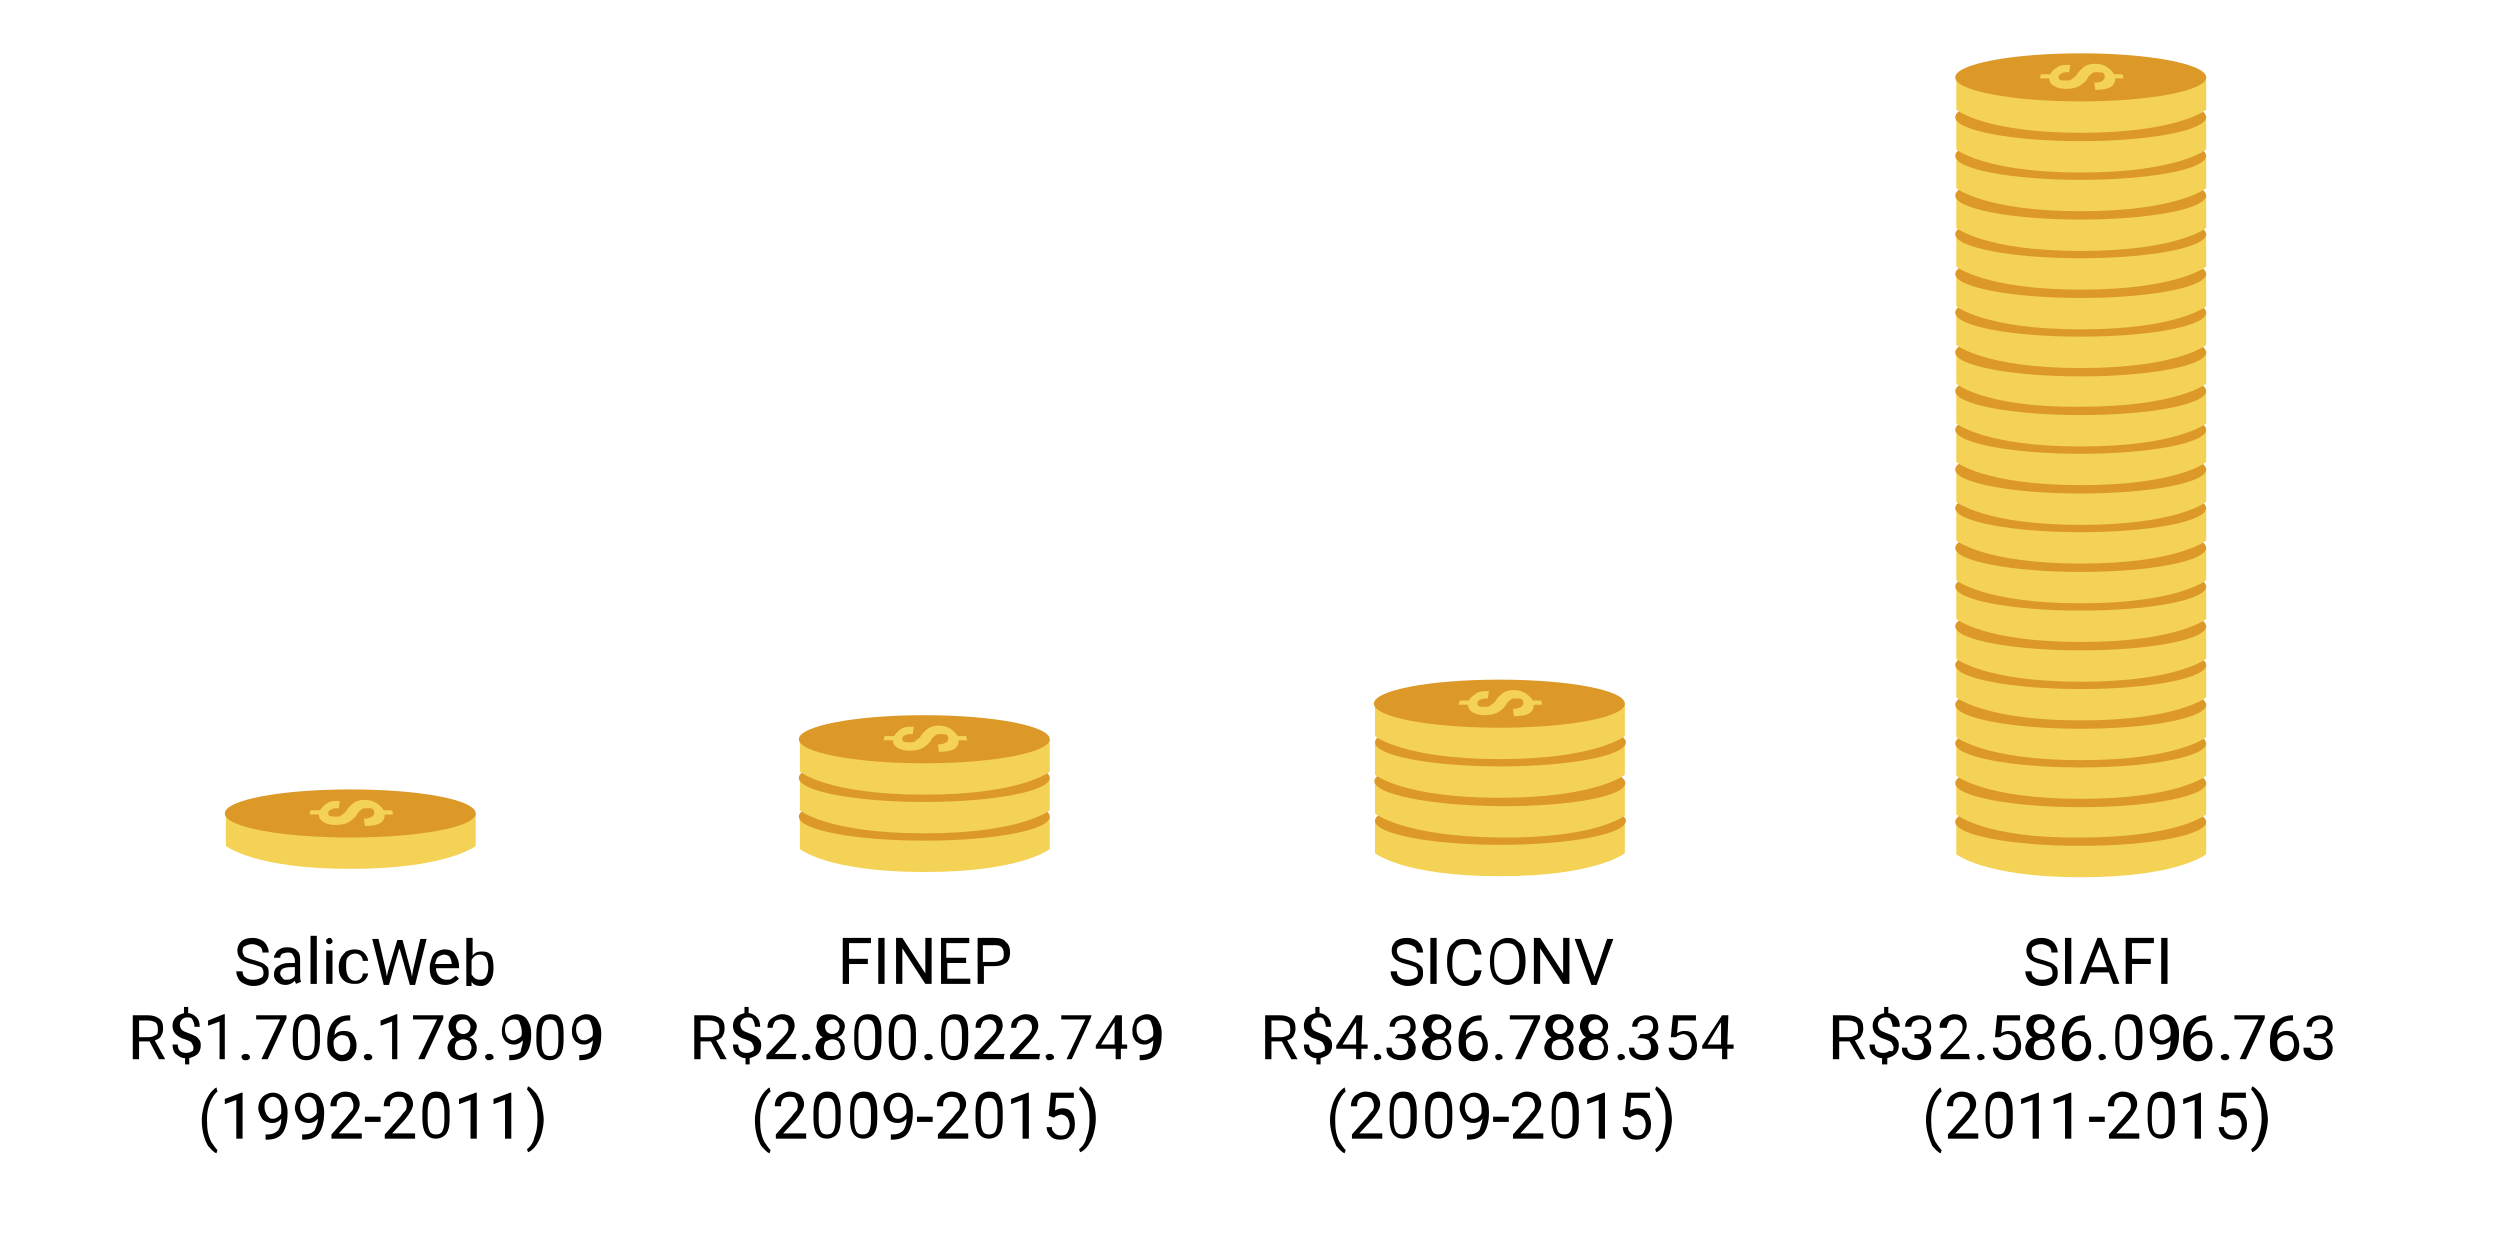 <?xml version="1.0" encoding="utf-8"?>
<!-- Generator: Adobe Illustrator 18.1.1, SVG Export Plug-In . SVG Version: 6.00 Build 0)  -->
<svg version="1.1" id="Camada_1" xmlns="http://www.w3.org/2000/svg" xmlns:xlink="http://www.w3.org/1999/xlink" x="0px" y="0px"
	 viewBox="-177 361.9 239.1 118" enable-background="new -177 361.9 239.1 118" xml:space="preserve">
<g>
	<g>
		<path fill="#F4D256" d="M-155.4,442.8v-3.1h23.9v3.1c0,0-2.7,2.2-12,2.2C-152.7,445-155.4,442.8-155.4,442.8z"/>
		<path fill="#DC9928" d="M-131.5,439.7c0,1.3-5.4,2.3-12,2.3s-12-1-12-2.3c0-1.3,5.4-2.3,12-2.3
			C-136.8,437.4-131.5,438.4-131.5,439.7z"/>
	</g>
	<g>
		<g>
			<path fill="#F4D256" d="M-141.9,439.2c-0.2,0-0.4,0-0.5,0.1c-0.1,0.1-0.3,0.2-0.4,0.4c-0.2,0.4-0.5,0.6-0.8,0.8
				c-0.3,0.2-0.8,0.3-1.3,0.3c-0.5,0-0.9-0.1-1.2-0.3c-0.3-0.2-0.4-0.4-0.4-0.7l-0.9,0l0.1-0.4l0.9,0c0.2-0.3,0.4-0.5,0.7-0.7
				c0.3-0.2,0.7-0.2,1.2-0.2l0,0l-0.1,0.7c-0.3,0-0.5,0-0.7,0.1c-0.2,0.1-0.3,0.2-0.3,0.3c0,0.2,0,0.3,0.1,0.3
				c0.1,0.1,0.3,0.1,0.6,0.1c0.2,0,0.4,0,0.5-0.1c0.1-0.1,0.3-0.2,0.5-0.4c0.2-0.4,0.5-0.6,0.7-0.8c0.3-0.2,0.6-0.3,1.1-0.3
				c0.4,0,0.8,0.1,1.1,0.3c0.3,0.2,0.5,0.4,0.7,0.7l0.8,0l0.1,0.4l-0.8,0c0,0.3-0.1,0.6-0.4,0.8c-0.3,0.2-0.8,0.3-1.5,0.3l0,0
				l-0.1-0.7c0.4,0,0.6-0.1,0.8-0.2c0.1-0.1,0.2-0.2,0.2-0.4c0-0.2-0.1-0.3-0.3-0.4C-141.5,439.2-141.7,439.2-141.9,439.2z"/>
		</g>
	</g>
</g>
<g>
	<g>
		<g>
			<path fill="#F4D256" d="M-100.5,443.1V440h23.9v3.1c0,0-2.7,2.2-12,2.2S-100.5,443.1-100.5,443.1z"/>
			<path fill="#DC9928" d="M-76.6,440c0,1.3-5.4,2.3-12,2.3c-6.6,0-12-1-12-2.3c0-1.3,5.4-2.3,12-2.3C-82,437.7-76.6,438.7-76.6,440
				z"/>
		</g>
		<g>
			<g>
				<path fill="#F4D256" d="M-87,439.5c-0.2,0-0.4,0-0.5,0.1c-0.1,0.1-0.3,0.2-0.4,0.4c-0.2,0.4-0.5,0.6-0.8,0.8
					c-0.3,0.2-0.8,0.3-1.3,0.3c-0.5,0-0.9-0.1-1.2-0.3c-0.3-0.2-0.4-0.4-0.4-0.7l-0.9,0l0.1-0.4l0.9,0c0.2-0.3,0.4-0.5,0.7-0.7
					c0.3-0.2,0.7-0.2,1.2-0.2l0,0l-0.1,0.7c-0.3,0-0.5,0-0.7,0.1c-0.2,0.1-0.3,0.2-0.3,0.3c0,0.2,0,0.3,0.1,0.3
					c0.1,0.1,0.3,0.1,0.6,0.1c0.2,0,0.4,0,0.5-0.1c0.1-0.1,0.3-0.2,0.5-0.4c0.2-0.4,0.5-0.6,0.7-0.8c0.3-0.2,0.6-0.3,1.1-0.3
					c0.4,0,0.8,0.1,1.1,0.3c0.3,0.2,0.5,0.4,0.7,0.7l0.8,0l0.1,0.4l-0.8,0c0,0.3-0.1,0.6-0.4,0.8c-0.3,0.2-0.8,0.3-1.5,0.3l0,0
					l-0.1-0.7c0.4,0,0.6-0.1,0.8-0.2c0.1-0.1,0.2-0.2,0.2-0.4c0-0.2-0.1-0.3-0.3-0.4C-86.6,439.5-86.8,439.5-87,439.5z"/>
			</g>
		</g>
	</g>
	<g>
		<g>
			<path fill="#F4D256" d="M-100.5,439.4v-3.1h23.9v3.1c0,0-2.7,2.2-12,2.2S-100.5,439.4-100.5,439.4z"/>
			<ellipse fill="#DC9928" cx="-88.6" cy="436.3" rx="12" ry="2.3"/>
		</g>
		<g>
			<g>
				<path fill="#F4D256" d="M-87,435.8c-0.2,0-0.4,0-0.5,0.1c-0.1,0.1-0.3,0.2-0.4,0.4c-0.2,0.4-0.5,0.6-0.8,0.8
					c-0.3,0.2-0.8,0.3-1.3,0.3c-0.5,0-0.9-0.1-1.2-0.3c-0.3-0.2-0.4-0.4-0.4-0.7l-0.9,0l0.1-0.4l0.9,0c0.2-0.3,0.4-0.5,0.7-0.7
					c0.3-0.2,0.7-0.2,1.2-0.2l0,0l-0.1,0.7c-0.3,0-0.5,0-0.7,0.1c-0.2,0.1-0.3,0.2-0.3,0.3c0,0.2,0,0.3,0.1,0.3
					c0.1,0.1,0.3,0.1,0.6,0.1c0.2,0,0.4,0,0.5-0.1c0.1-0.1,0.3-0.2,0.5-0.4c0.2-0.4,0.5-0.6,0.7-0.8c0.3-0.2,0.6-0.3,1.1-0.3
					c0.4,0,0.8,0.1,1.1,0.3c0.3,0.2,0.5,0.4,0.7,0.7l0.8,0l0.1,0.4l-0.8,0c0,0.3-0.1,0.6-0.4,0.8c-0.3,0.2-0.8,0.3-1.5,0.3l0,0
					l-0.1-0.7c0.4,0,0.6-0.1,0.8-0.2c0.1-0.1,0.2-0.2,0.2-0.4c0-0.2-0.1-0.3-0.3-0.4C-86.6,435.8-86.8,435.8-87,435.8z"/>
			</g>
		</g>
	</g>
	<g>
		<g>
			<path fill="#F4D256" d="M-100.5,435.7v-3.1h23.9v3.1c0,0-2.7,2.2-12,2.2S-100.5,435.7-100.5,435.7z"/>
			<ellipse fill="#DC9928" cx="-88.6" cy="432.6" rx="12" ry="2.3"/>
		</g>
		<g>
			<g>
				<path fill="#F4D256" d="M-87,432.1c-0.2,0-0.4,0-0.5,0.1c-0.1,0.1-0.3,0.2-0.4,0.4c-0.2,0.4-0.5,0.6-0.8,0.8
					c-0.3,0.2-0.8,0.3-1.3,0.3c-0.5,0-0.9-0.1-1.2-0.3c-0.3-0.2-0.4-0.4-0.4-0.7l-0.9,0l0.1-0.4l0.9,0c0.2-0.3,0.4-0.5,0.7-0.7
					c0.3-0.2,0.7-0.2,1.2-0.2l0,0l-0.1,0.7c-0.3,0-0.5,0-0.7,0.1c-0.2,0.1-0.3,0.2-0.3,0.3c0,0.2,0,0.3,0.1,0.3
					c0.1,0.1,0.3,0.1,0.6,0.1c0.2,0,0.4,0,0.5-0.1c0.1-0.1,0.3-0.2,0.5-0.4c0.2-0.4,0.5-0.6,0.7-0.8c0.3-0.2,0.6-0.3,1.1-0.3
					c0.4,0,0.8,0.1,1.1,0.3c0.3,0.2,0.5,0.4,0.7,0.7l0.8,0l0.1,0.4l-0.8,0c0,0.3-0.1,0.6-0.4,0.8c-0.3,0.2-0.8,0.3-1.5,0.3l0,0
					l-0.1-0.7c0.4,0,0.6-0.1,0.8-0.2c0.1-0.1,0.2-0.2,0.2-0.4c0-0.2-0.1-0.3-0.3-0.4C-86.6,432.2-86.8,432.1-87,432.1z"/>
			</g>
		</g>
	</g>
</g>
<g>
	<g>
		<g>
			<path fill="#F4D256" d="M-45.5,443.5v-3.1h23.9v3.1c0,0-2.7,2.2-12,2.2C-42.8,445.7-45.5,443.5-45.5,443.5z"/>
			<ellipse fill="#DC9928" cx="-33.5" cy="440.4" rx="12" ry="2.3"/>
		</g>
		<g>
			<g>
				<path fill="#F4D256" d="M-32,439.9c-0.2,0-0.4,0-0.5,0.1c-0.1,0.1-0.3,0.2-0.4,0.4c-0.2,0.4-0.5,0.6-0.8,0.8
					c-0.3,0.2-0.8,0.3-1.3,0.3c-0.5,0-0.9-0.1-1.2-0.3c-0.3-0.2-0.4-0.4-0.4-0.7l-0.9,0l0.1-0.4l0.9,0c0.1-0.3,0.4-0.5,0.7-0.7
					c0.3-0.2,0.7-0.2,1.2-0.2l0,0l-0.1,0.7c-0.3,0-0.5,0-0.7,0.1c-0.2,0.1-0.3,0.2-0.3,0.3c0,0.2,0,0.3,0.1,0.3
					c0.1,0.1,0.3,0.1,0.6,0.1c0.2,0,0.4,0,0.5-0.1c0.1-0.1,0.3-0.2,0.5-0.4c0.2-0.4,0.5-0.6,0.7-0.8c0.3-0.2,0.6-0.3,1.1-0.3
					c0.4,0,0.8,0.1,1.1,0.3c0.3,0.2,0.5,0.4,0.7,0.7l0.8,0l0.1,0.4l-0.8,0c0,0.3-0.1,0.6-0.4,0.8c-0.3,0.2-0.8,0.3-1.5,0.3l0,0
					l-0.1-0.7c0.4,0,0.6,0,0.8-0.1c0.1-0.1,0.2-0.2,0.2-0.4c0-0.2-0.1-0.3-0.3-0.4C-31.6,440-31.8,439.9-32,439.9z"/>
			</g>
		</g>
	</g>
	<g>
		<g>
			<path fill="#F4D256" d="M-45.5,439.7l0-3.1l23.9,0.2l0,3.1c0,0-2.7,2.2-12,2.1C-42.8,441.9-45.5,439.7-45.5,439.7z"/>
			
				<ellipse transform="matrix(-7.999736e-003 1 -1 -7.999736e-003 402.879 473.693)" fill="#DC9928" cx="-33.5" cy="436.7" rx="2.3" ry="12"/>
		</g>
		<g>
			<g>
				<path fill="#F4D256" d="M-32,436.2c-0.2,0-0.4,0-0.5,0.1c-0.1,0.1-0.3,0.2-0.4,0.4c-0.2,0.4-0.5,0.6-0.8,0.8
					c-0.3,0.2-0.8,0.3-1.3,0.3c-0.5,0-0.9-0.1-1.2-0.3c-0.3-0.2-0.4-0.4-0.4-0.7l-0.9,0l0.1-0.4l0.9,0c0.2-0.3,0.4-0.5,0.8-0.7
					c0.3-0.2,0.7-0.2,1.2-0.2l0,0l-0.1,0.7c-0.3,0-0.5,0-0.7,0.1c-0.2,0.1-0.3,0.2-0.3,0.3c0,0.2,0,0.3,0.1,0.3
					c0.1,0.1,0.3,0.1,0.6,0.1c0.2,0,0.4,0,0.5-0.1c0.1-0.1,0.3-0.2,0.5-0.4c0.2-0.4,0.5-0.6,0.8-0.8c0.3-0.2,0.6-0.3,1.1-0.3
					c0.4,0,0.8,0.1,1.1,0.3c0.3,0.2,0.5,0.4,0.6,0.7l0.8,0l0.1,0.4l-0.8,0c0,0.3-0.1,0.6-0.4,0.8c-0.3,0.2-0.8,0.3-1.5,0.3l0,0
					l0-0.7c0.4,0,0.6,0,0.8-0.1c0.1-0.1,0.2-0.2,0.2-0.4c0-0.2-0.1-0.3-0.2-0.4C-31.6,436.2-31.7,436.2-32,436.2z"/>
			</g>
		</g>
	</g>
	<g>
		<g>
			<path fill="#F4D256" d="M-45.5,436v-3.1h23.9v3.1c0,0-2.7,2.2-12,2.2C-42.8,438.2-45.5,436-45.5,436z"/>
			<ellipse fill="#DC9928" cx="-33.5" cy="432.9" rx="12" ry="2.3"/>
		</g>
		<g>
			<g>
				<path fill="#F4D256" d="M-32,432.4c-0.2,0-0.4,0-0.5,0.1c-0.1,0.1-0.3,0.2-0.4,0.4c-0.2,0.4-0.5,0.7-0.8,0.8
					C-34,434-34.4,434-35,434c-0.5,0-0.9-0.1-1.2-0.3c-0.3-0.2-0.4-0.4-0.4-0.7l-0.9,0l0.1-0.4l0.9,0c0.1-0.3,0.4-0.5,0.7-0.7
					c0.3-0.2,0.7-0.2,1.2-0.2l0,0l-0.1,0.7c-0.3,0-0.5,0-0.7,0.1c-0.2,0.1-0.3,0.2-0.3,0.3c0,0.2,0,0.3,0.1,0.3
					c0.1,0.1,0.3,0.1,0.6,0.1c0.2,0,0.4,0,0.5-0.1c0.1-0.1,0.3-0.2,0.5-0.4c0.2-0.4,0.5-0.6,0.7-0.8c0.3-0.2,0.6-0.3,1.1-0.3
					c0.4,0,0.8,0.1,1.1,0.3c0.3,0.2,0.5,0.4,0.7,0.7l0.8,0l0.1,0.4l-0.8,0c0,0.3-0.1,0.6-0.4,0.8c-0.3,0.2-0.8,0.3-1.5,0.3l0,0
					l-0.1-0.7c0.4,0,0.6-0.1,0.8-0.2c0.1-0.1,0.2-0.2,0.2-0.4c0-0.2-0.1-0.3-0.3-0.4C-31.6,432.5-31.8,432.4-32,432.4z"/>
			</g>
		</g>
	</g>
	<g>
		<g>
			<path fill="#F4D256" d="M-45.5,432.3v-3.1h23.9v3.1c0,0-2.7,2.2-12,2.2C-42.8,434.5-45.5,432.3-45.5,432.3z"/>
			<path fill="#DC9928" d="M-21.6,429.2c0,1.3-5.4,2.3-12,2.3s-12-1-12-2.3c0-1.3,5.4-2.3,12-2.3S-21.6,427.9-21.6,429.2z"/>
		</g>
		<g>
			<g>
				<path fill="#F4D256" d="M-32,428.7c-0.2,0-0.4,0-0.5,0.1c-0.1,0.1-0.3,0.2-0.4,0.4c-0.2,0.4-0.5,0.6-0.8,0.8
					c-0.3,0.2-0.8,0.3-1.3,0.3c-0.5,0-0.9-0.1-1.2-0.3c-0.3-0.2-0.4-0.4-0.4-0.7l-0.9,0l0.1-0.4l0.9,0c0.1-0.3,0.4-0.5,0.7-0.7
					c0.3-0.2,0.7-0.2,1.2-0.2l0,0l-0.1,0.7c-0.3,0-0.5,0-0.7,0.1c-0.2,0.1-0.3,0.2-0.3,0.3c0,0.2,0,0.3,0.1,0.3
					c0.1,0.1,0.3,0.1,0.6,0.1c0.2,0,0.4,0,0.5-0.1c0.1-0.1,0.3-0.2,0.5-0.4c0.2-0.4,0.5-0.6,0.7-0.8c0.3-0.2,0.6-0.3,1.1-0.3
					c0.4,0,0.8,0.1,1.1,0.3c0.3,0.2,0.5,0.4,0.7,0.7l0.8,0l0.1,0.4l-0.8,0c0,0.3-0.1,0.6-0.4,0.8c-0.3,0.2-0.8,0.3-1.5,0.3l0,0
					l-0.1-0.7c0.4,0,0.6-0.1,0.8-0.2c0.1-0.1,0.2-0.2,0.2-0.4c0-0.2-0.1-0.3-0.3-0.4C-31.6,428.7-31.8,428.7-32,428.7z"/>
			</g>
		</g>
	</g>
</g>
<g>
	<g>
		<g>
			<path fill="#F4D256" d="M10.1,443.6v-3.1H34v3.1c0,0-2.7,2.2-12,2.2C12.8,445.8,10.1,443.6,10.1,443.6z"/>
			<ellipse fill="#DC9928" cx="22" cy="440.5" rx="12" ry="2.3"/>
		</g>
		<g>
			<g>
				<path fill="#F4D256" d="M23.6,440c-0.2,0-0.4,0-0.5,0.1c-0.1,0.1-0.3,0.2-0.4,0.4c-0.2,0.4-0.5,0.6-0.8,0.8
					c-0.3,0.2-0.8,0.3-1.3,0.3c-0.5,0-0.9-0.1-1.2-0.3c-0.3-0.2-0.4-0.4-0.4-0.7l-0.9,0l0.1-0.4l0.9,0c0.2-0.3,0.4-0.5,0.7-0.7
					c0.3-0.2,0.7-0.2,1.2-0.2l0,0L21,440c-0.3,0-0.5,0-0.7,0.1c-0.2,0.1-0.3,0.2-0.3,0.3c0,0.2,0,0.3,0.1,0.3
					c0.1,0.1,0.3,0.1,0.6,0.1c0.2,0,0.4,0,0.5-0.1c0.1-0.1,0.3-0.2,0.5-0.4c0.2-0.4,0.5-0.6,0.7-0.8c0.3-0.2,0.6-0.3,1.1-0.3
					c0.4,0,0.8,0.1,1.1,0.3c0.3,0.2,0.5,0.4,0.7,0.7l0.8,0l0.1,0.4l-0.8,0c0,0.3-0.1,0.6-0.4,0.8c-0.3,0.2-0.8,0.3-1.5,0.3l0,0
					l-0.1-0.7c0.4,0,0.6,0,0.8-0.2c0.1-0.1,0.2-0.2,0.2-0.4c0-0.2-0.1-0.3-0.3-0.4C24,440,23.8,440,23.6,440z"/>
			</g>
		</g>
	</g>
	<g>
		<g>
			<path fill="#F4D256" d="M10.1,439.8v-3.1H34v3.1c0,0-2.7,2.2-12,2.2C12.8,442.1,10.1,439.8,10.1,439.8z"/>
			<ellipse fill="#DC9928" cx="22" cy="436.8" rx="12" ry="2.3"/>
		</g>
		<g>
			<g>
				<path fill="#F4D256" d="M23.6,436.2c-0.2,0-0.4,0-0.5,0.1c-0.1,0.1-0.3,0.2-0.4,0.4c-0.2,0.4-0.5,0.6-0.8,0.8
					c-0.3,0.2-0.8,0.3-1.3,0.3c-0.5,0-0.9-0.1-1.2-0.3c-0.3-0.2-0.4-0.4-0.4-0.7l-0.9,0l0.1-0.4l0.9,0c0.2-0.3,0.4-0.5,0.7-0.7
					c0.3-0.2,0.7-0.2,1.2-0.2l0,0l-0.1,0.7c-0.3,0-0.5,0-0.7,0.1c-0.2,0.1-0.3,0.2-0.3,0.3c0,0.2,0,0.3,0.1,0.3
					c0.1,0.1,0.3,0.1,0.6,0.1c0.2,0,0.4,0,0.5-0.1c0.1-0.1,0.3-0.2,0.5-0.4c0.2-0.4,0.5-0.6,0.7-0.8c0.3-0.2,0.6-0.3,1.1-0.3
					c0.4,0,0.8,0.1,1.1,0.3c0.3,0.2,0.5,0.4,0.7,0.7l0.8,0l0.1,0.4l-0.8,0c0,0.3-0.1,0.6-0.4,0.8c-0.3,0.2-0.8,0.3-1.5,0.3l0,0
					l-0.1-0.7c0.4,0,0.6,0,0.8-0.2c0.1-0.1,0.2-0.2,0.2-0.4c0-0.2-0.1-0.3-0.3-0.4C24,436.3,23.8,436.2,23.6,436.2z"/>
			</g>
		</g>
	</g>
	<g>
		<g>
			<path fill="#F4D256" d="M10.1,436.1V433H34v3.1c0,0-2.7,2.2-12,2.2C12.8,438.3,10.1,436.1,10.1,436.1z"/>
			<ellipse fill="#DC9928" cx="22" cy="433" rx="12" ry="2.3"/>
		</g>
		<g>
			<g>
				<path fill="#F4D256" d="M23.6,432.5c-0.2,0-0.4,0-0.5,0.1c-0.1,0.1-0.3,0.2-0.4,0.4c-0.2,0.4-0.5,0.6-0.8,0.8
					c-0.3,0.2-0.8,0.3-1.3,0.3c-0.5,0-0.9-0.1-1.2-0.3c-0.3-0.2-0.4-0.4-0.4-0.7l-0.9,0l0.1-0.4l0.9,0c0.1-0.3,0.4-0.5,0.7-0.7
					c0.3-0.2,0.7-0.2,1.2-0.2l0,0l-0.1,0.7c-0.3,0-0.5,0-0.7,0.1c-0.2,0.1-0.3,0.2-0.3,0.3c0,0.2,0,0.3,0.1,0.3
					c0.1,0.1,0.3,0.1,0.6,0.1c0.2,0,0.4,0,0.5-0.1c0.1-0.1,0.3-0.2,0.5-0.4c0.2-0.4,0.5-0.6,0.7-0.8c0.3-0.2,0.6-0.3,1.1-0.3
					c0.4,0,0.8,0.1,1.1,0.3c0.3,0.2,0.5,0.4,0.7,0.7l0.8,0l0.1,0.4l-0.8,0c0,0.3-0.1,0.6-0.4,0.8c-0.3,0.2-0.8,0.3-1.5,0.3l0,0
					l-0.1-0.7c0.4,0,0.6-0.1,0.8-0.2c0.1-0.1,0.2-0.2,0.2-0.4c0-0.2-0.1-0.3-0.3-0.4C24,432.5,23.8,432.5,23.6,432.5z"/>
			</g>
		</g>
	</g>
	<g>
		<g>
			<path fill="#F4D256" d="M10.1,432.4v-3.1H34v3.1c0,0-2.7,2.2-12,2.2C12.8,434.6,10.1,432.4,10.1,432.4z"/>
			<ellipse fill="#DC9928" cx="22" cy="429.3" rx="12" ry="2.3"/>
		</g>
		<g>
			<g>
				<path fill="#F4D256" d="M23.6,428.7c-0.2,0-0.4,0-0.5,0.1c-0.1,0.1-0.3,0.2-0.4,0.4c-0.2,0.4-0.5,0.6-0.8,0.8
					c-0.3,0.2-0.8,0.3-1.3,0.3c-0.5,0-0.9-0.1-1.2-0.3c-0.3-0.2-0.4-0.4-0.4-0.7l-0.9,0l0.1-0.4l0.9,0c0.1-0.3,0.4-0.5,0.7-0.7
					c0.3-0.2,0.7-0.2,1.2-0.2l0,0l-0.1,0.7c-0.3,0-0.5,0-0.7,0.1c-0.2,0.1-0.3,0.2-0.3,0.3c0,0.2,0,0.3,0.1,0.3
					c0.1,0.1,0.3,0.1,0.6,0.1c0.2,0,0.4,0,0.5-0.1c0.1-0.1,0.3-0.2,0.5-0.4c0.2-0.4,0.5-0.6,0.7-0.8c0.3-0.2,0.6-0.3,1.1-0.3
					c0.4,0,0.8,0.1,1.1,0.3c0.3,0.2,0.5,0.4,0.7,0.7l0.8,0l0.1,0.4l-0.8,0c0,0.3-0.1,0.6-0.4,0.8c-0.3,0.2-0.8,0.3-1.5,0.3l0,0
					l-0.1-0.7c0.4,0,0.6-0.1,0.8-0.2c0.1-0.1,0.2-0.2,0.2-0.4c0-0.2-0.1-0.3-0.3-0.4C24,428.8,23.8,428.7,23.6,428.7z"/>
			</g>
		</g>
	</g>
	<g>
		<g>
			<path fill="#F4D256" d="M10.1,428.6v-3.1H34v3.1c0,0-2.7,2.2-12,2.2C12.8,430.8,10.1,428.6,10.1,428.6z"/>
			<ellipse fill="#DC9928" cx="22" cy="425.5" rx="12" ry="2.3"/>
		</g>
		<g>
			<g>
				<path fill="#F4D256" d="M23.6,425c-0.2,0-0.4,0-0.5,0.1c-0.1,0.1-0.3,0.2-0.4,0.4c-0.2,0.4-0.5,0.6-0.8,0.8
					c-0.3,0.2-0.8,0.3-1.3,0.3c-0.5,0-0.9-0.1-1.2-0.3c-0.3-0.2-0.4-0.4-0.4-0.7l-0.9,0l0.1-0.4l0.9,0c0.2-0.3,0.4-0.5,0.7-0.7
					c0.3-0.2,0.7-0.2,1.2-0.2l0,0L21,425c-0.3,0-0.5,0-0.7,0.1c-0.2,0.1-0.3,0.2-0.3,0.3c0,0.2,0,0.3,0.1,0.3
					c0.1,0.1,0.3,0.1,0.6,0.1c0.2,0,0.4,0,0.5-0.1c0.1-0.1,0.3-0.2,0.5-0.4c0.2-0.4,0.5-0.6,0.7-0.8c0.3-0.2,0.6-0.3,1.1-0.3
					c0.4,0,0.8,0.1,1.1,0.3c0.3,0.2,0.5,0.4,0.7,0.7l0.8,0l0.1,0.4l-0.8,0c0,0.3-0.1,0.6-0.4,0.8c-0.3,0.2-0.8,0.3-1.5,0.3l0,0
					l-0.1-0.7c0.4,0,0.6-0.1,0.8-0.2c0.1-0.1,0.2-0.2,0.2-0.4c0-0.2-0.1-0.3-0.3-0.4C24,425,23.8,425,23.6,425z"/>
			</g>
		</g>
	</g>
	<g>
		<g>
			<path fill="#F4D256" d="M10.1,424.9v-3.1H34v3.1c0,0-2.7,2.2-12,2.2C12.8,427.1,10.1,424.9,10.1,424.9z"/>
			<ellipse fill="#DC9928" cx="22" cy="421.8" rx="12" ry="2.3"/>
		</g>
		<g>
			<g>
				<path fill="#F4D256" d="M23.6,421.3c-0.2,0-0.4,0-0.5,0.1c-0.1,0.1-0.3,0.2-0.4,0.4c-0.2,0.4-0.5,0.6-0.8,0.8
					c-0.3,0.2-0.8,0.3-1.3,0.3c-0.5,0-0.9-0.1-1.2-0.3c-0.3-0.2-0.4-0.4-0.4-0.7l-0.9,0l0.1-0.4l0.9,0c0.1-0.3,0.4-0.5,0.7-0.7
					c0.3-0.2,0.7-0.2,1.2-0.2l0,0l-0.1,0.7c-0.3,0-0.5,0-0.7,0.1c-0.2,0.1-0.3,0.2-0.3,0.3c0,0.2,0,0.3,0.1,0.3
					c0.1,0.1,0.3,0.1,0.6,0.1c0.2,0,0.4,0,0.5-0.1c0.1-0.1,0.3-0.2,0.5-0.4c0.2-0.4,0.5-0.6,0.7-0.8c0.3-0.2,0.6-0.3,1.1-0.3
					c0.4,0,0.8,0.1,1.1,0.3c0.3,0.2,0.5,0.4,0.7,0.7l0.8,0l0.1,0.4l-0.8,0c0,0.3-0.1,0.6-0.4,0.8c-0.3,0.2-0.8,0.3-1.5,0.3l0,0
					l-0.1-0.7c0.4,0,0.6-0.1,0.8-0.2s0.2-0.2,0.2-0.4c0-0.2-0.1-0.3-0.3-0.4C24,421.3,23.8,421.3,23.6,421.3z"/>
			</g>
		</g>
	</g>
	<g>
		<g>
			<path fill="#F4D256" d="M10.1,421.1V418H34v3.1c0,0-2.7,2.2-12,2.2C12.8,423.3,10.1,421.1,10.1,421.1z"/>
			<ellipse fill="#DC9928" cx="22" cy="418" rx="12" ry="2.3"/>
		</g>
		<g>
			<g>
				<path fill="#F4D256" d="M23.6,417.5c-0.2,0-0.4,0-0.5,0.1c-0.1,0.1-0.3,0.2-0.4,0.4c-0.2,0.4-0.5,0.6-0.8,0.8
					c-0.3,0.2-0.8,0.3-1.3,0.3c-0.5,0-0.9-0.1-1.2-0.3c-0.3-0.2-0.4-0.4-0.4-0.7l-0.9,0l0.1-0.4l0.9,0c0.2-0.3,0.4-0.5,0.7-0.7
					c0.3-0.2,0.7-0.2,1.2-0.2l0,0l-0.1,0.7c-0.3,0-0.5,0-0.7,0.1c-0.2,0.1-0.3,0.2-0.3,0.3c0,0.2,0,0.3,0.1,0.3
					c0.1,0.1,0.3,0.1,0.6,0.1c0.2,0,0.4,0,0.5-0.1c0.1-0.1,0.3-0.2,0.5-0.4c0.2-0.4,0.5-0.6,0.7-0.8c0.3-0.2,0.6-0.3,1.1-0.3
					c0.4,0,0.8,0.1,1.1,0.3c0.3,0.2,0.5,0.4,0.7,0.7l0.8,0l0.1,0.4l-0.8,0c0,0.3-0.1,0.6-0.4,0.8c-0.3,0.2-0.8,0.3-1.5,0.3l0,0
					l-0.1-0.7c0.4,0,0.6-0.1,0.8-0.2c0.1-0.1,0.2-0.2,0.2-0.4c0-0.2-0.1-0.3-0.3-0.4C24,417.5,23.8,417.5,23.6,417.5z"/>
			</g>
		</g>
	</g>
	<g>
		<g>
			<path fill="#F4D256" d="M10.1,417.4v-3.1H34v3.1c0,0-2.7,2.2-12,2.2C12.8,419.6,10.1,417.4,10.1,417.4z"/>
			<ellipse fill="#DC9928" cx="22" cy="414.3" rx="12" ry="2.3"/>
		</g>
		<g>
			<g>
				<path fill="#F4D256" d="M23.6,413.8c-0.2,0-0.4,0-0.5,0.1c-0.1,0.1-0.3,0.2-0.4,0.4c-0.2,0.4-0.5,0.6-0.8,0.8
					c-0.3,0.2-0.8,0.3-1.3,0.3c-0.5,0-0.9-0.1-1.2-0.3c-0.3-0.2-0.4-0.4-0.4-0.7l-0.9,0l0.1-0.4l0.9,0c0.2-0.3,0.4-0.5,0.7-0.7
					c0.3-0.2,0.7-0.2,1.2-0.2l0,0l-0.1,0.7c-0.3,0-0.5,0-0.7,0.1c-0.2,0.1-0.3,0.2-0.3,0.3c0,0.2,0,0.3,0.1,0.3
					c0.1,0.1,0.3,0.1,0.6,0.1c0.2,0,0.4,0,0.5-0.1c0.1-0.1,0.3-0.2,0.5-0.4c0.2-0.4,0.5-0.6,0.7-0.8c0.3-0.2,0.6-0.3,1.1-0.3
					c0.4,0,0.8,0.1,1.1,0.3c0.3,0.2,0.5,0.4,0.7,0.7l0.8,0l0.1,0.4l-0.8,0c0,0.3-0.1,0.6-0.4,0.8c-0.3,0.2-0.8,0.3-1.5,0.3l0,0
					l-0.1-0.7c0.4,0,0.6-0.1,0.8-0.2c0.1-0.1,0.2-0.2,0.2-0.4c0-0.2-0.1-0.3-0.3-0.4C24,413.8,23.8,413.8,23.6,413.8z"/>
			</g>
		</g>
	</g>
	<g>
		<g>
			<path fill="#F4D256" d="M10.1,413.6v-3.1H34v3.1c0,0-2.7,2.2-12,2.2C12.8,415.8,10.1,413.6,10.1,413.6z"/>
			<ellipse fill="#DC9928" cx="22" cy="410.5" rx="12" ry="2.3"/>
		</g>
		<g>
			<g>
				<path fill="#F4D256" d="M23.6,410c-0.2,0-0.4,0-0.5,0.1c-0.1,0.1-0.3,0.2-0.4,0.4c-0.2,0.4-0.5,0.6-0.8,0.8
					c-0.3,0.2-0.8,0.3-1.3,0.3c-0.5,0-0.9-0.1-1.2-0.3c-0.3-0.2-0.4-0.4-0.4-0.7l-0.9,0l0.1-0.4l0.9,0c0.2-0.3,0.4-0.5,0.7-0.7
					c0.3-0.2,0.7-0.2,1.2-0.2l0,0L21,410c-0.3,0-0.5,0-0.7,0.1c-0.2,0.1-0.3,0.2-0.3,0.3c0,0.2,0,0.3,0.1,0.3
					c0.1,0.1,0.3,0.1,0.6,0.1c0.2,0,0.4,0,0.5-0.1c0.1-0.1,0.3-0.2,0.5-0.4c0.2-0.4,0.5-0.6,0.7-0.8c0.3-0.2,0.6-0.3,1.1-0.3
					c0.4,0,0.8,0.1,1.1,0.3c0.3,0.2,0.5,0.4,0.7,0.7l0.8,0l0.1,0.4l-0.8,0c0,0.3-0.1,0.6-0.4,0.8c-0.3,0.2-0.8,0.3-1.5,0.3l0,0
					l-0.1-0.7c0.4,0,0.6,0,0.8-0.2c0.1-0.1,0.2-0.2,0.2-0.4c0-0.2-0.1-0.3-0.3-0.4C24,410.1,23.8,410,23.6,410z"/>
			</g>
		</g>
	</g>
	<g>
		<g>
			<path fill="#F4D256" d="M10.1,409.9v-3.1H34v3.1c0,0-2.7,2.2-12,2.2C12.8,412.1,10.1,409.9,10.1,409.9z"/>
			<ellipse fill="#DC9928" cx="22" cy="406.8" rx="12" ry="2.3"/>
		</g>
		<g>
			<g>
				<path fill="#F4D256" d="M23.6,406.3c-0.2,0-0.4,0-0.5,0.1c-0.1,0.1-0.3,0.2-0.4,0.4c-0.2,0.4-0.5,0.6-0.8,0.8
					c-0.3,0.2-0.8,0.3-1.3,0.3c-0.5,0-0.9-0.1-1.2-0.3c-0.3-0.2-0.4-0.4-0.4-0.7l-0.9,0l0.1-0.4l0.9,0c0.2-0.3,0.4-0.5,0.7-0.7
					c0.3-0.2,0.7-0.2,1.2-0.2l0,0l-0.1,0.7c-0.3,0-0.5,0-0.7,0.1c-0.2,0.1-0.3,0.2-0.3,0.3c0,0.2,0,0.3,0.1,0.3
					c0.1,0.1,0.3,0.1,0.6,0.1c0.2,0,0.4,0,0.5-0.1c0.1-0.1,0.3-0.2,0.5-0.4c0.2-0.4,0.5-0.6,0.7-0.8c0.3-0.2,0.6-0.3,1.1-0.3
					c0.4,0,0.8,0.1,1.1,0.3c0.3,0.2,0.5,0.4,0.7,0.7l0.8,0l0.1,0.4l-0.8,0c0,0.3-0.1,0.6-0.4,0.8c-0.3,0.2-0.8,0.3-1.5,0.3l0,0
					l-0.1-0.7c0.4,0,0.6,0,0.8-0.2c0.1-0.1,0.2-0.2,0.2-0.4c0-0.2-0.1-0.3-0.3-0.4C24,406.3,23.8,406.3,23.6,406.3z"/>
			</g>
		</g>
	</g>
	<g>
		<g>
			<path fill="#F4D256" d="M10.1,406.1V403H34v3.1c0,0-2.7,2.2-12,2.2C12.8,408.3,10.1,406.1,10.1,406.1z"/>
			<ellipse fill="#DC9928" cx="22" cy="403" rx="12" ry="2.3"/>
		</g>
		<g>
			<g>
				<path fill="#F4D256" d="M23.6,402.5c-0.2,0-0.4,0-0.5,0.1c-0.1,0.1-0.3,0.2-0.4,0.4c-0.2,0.4-0.5,0.6-0.8,0.8
					c-0.3,0.2-0.8,0.3-1.3,0.3c-0.5,0-0.9-0.1-1.2-0.3c-0.3-0.2-0.4-0.4-0.4-0.7l-0.9,0l0.1-0.4l0.9,0c0.2-0.3,0.4-0.5,0.7-0.7
					c0.3-0.2,0.7-0.2,1.2-0.2l0,0l-0.1,0.7c-0.3,0-0.5,0-0.7,0.1c-0.2,0.1-0.3,0.2-0.3,0.3c0,0.2,0,0.3,0.1,0.3
					c0.1,0.1,0.3,0.1,0.6,0.1c0.2,0,0.4,0,0.5-0.1c0.1-0.1,0.3-0.2,0.5-0.4c0.2-0.4,0.5-0.6,0.7-0.8c0.3-0.2,0.6-0.3,1.1-0.3
					c0.4,0,0.8,0.1,1.1,0.3c0.3,0.2,0.5,0.4,0.7,0.7l0.8,0l0.1,0.4l-0.8,0c0,0.3-0.1,0.6-0.4,0.8c-0.3,0.2-0.8,0.3-1.5,0.3l0,0
					l-0.1-0.7c0.4,0,0.6-0.1,0.8-0.2c0.1-0.1,0.2-0.2,0.2-0.4c0-0.2-0.1-0.3-0.3-0.4C24,402.6,23.8,402.5,23.6,402.5z"/>
			</g>
		</g>
	</g>
	<g>
		<g>
			<path fill="#F4D256" d="M10.1,402.4v-3.1H34v3.1c0,0-2.7,2.2-12,2.2C12.8,404.6,10.1,402.4,10.1,402.4z"/>
			<ellipse fill="#DC9928" cx="22" cy="399.3" rx="12" ry="2.3"/>
		</g>
		<g>
			<g>
				<path fill="#F4D256" d="M23.6,398.8c-0.2,0-0.4,0-0.5,0.1c-0.1,0.1-0.3,0.2-0.4,0.4c-0.2,0.4-0.5,0.6-0.8,0.8
					c-0.3,0.2-0.8,0.3-1.3,0.3c-0.5,0-0.9-0.1-1.2-0.3c-0.3-0.2-0.4-0.4-0.4-0.7l-0.9,0l0.1-0.4l0.9,0c0.2-0.3,0.4-0.5,0.7-0.7
					c0.3-0.2,0.7-0.2,1.2-0.2l0,0l-0.1,0.7c-0.3,0-0.5,0-0.7,0.1c-0.2,0.1-0.3,0.2-0.3,0.3c0,0.2,0,0.3,0.1,0.3
					c0.1,0.1,0.3,0.1,0.6,0.1c0.2,0,0.4,0,0.5-0.1c0.1-0.1,0.3-0.2,0.5-0.4c0.2-0.4,0.5-0.6,0.7-0.8c0.3-0.2,0.6-0.3,1.1-0.3
					c0.4,0,0.8,0.1,1.1,0.3c0.3,0.2,0.5,0.4,0.7,0.7l0.8,0l0.1,0.4l-0.8,0c0,0.3-0.1,0.6-0.4,0.8c-0.3,0.2-0.8,0.3-1.5,0.3l0,0
					l-0.1-0.7c0.4,0,0.6-0.1,0.8-0.2c0.1-0.1,0.2-0.2,0.2-0.4s-0.1-0.3-0.3-0.4C24,398.8,23.8,398.8,23.6,398.8z"/>
			</g>
		</g>
	</g>
	<g>
		<g>
			<path fill="#F4D256" d="M10.1,398.6v-3.1H34v3.1c0,0-2.7,2.2-12,2.2C12.8,400.9,10.1,398.6,10.1,398.6z"/>
			<ellipse fill="#DC9928" cx="22" cy="395.6" rx="12" ry="2.3"/>
		</g>
		<g>
			<g>
				<path fill="#F4D256" d="M23.6,395c-0.2,0-0.4,0-0.5,0.1c-0.1,0.1-0.3,0.2-0.4,0.4c-0.2,0.4-0.5,0.6-0.8,0.8
					c-0.3,0.2-0.8,0.3-1.3,0.3c-0.5,0-0.9-0.1-1.2-0.3c-0.3-0.2-0.4-0.4-0.4-0.7l-0.9,0l0.1-0.4l0.9,0c0.2-0.3,0.4-0.5,0.7-0.7
					c0.3-0.2,0.7-0.2,1.2-0.2l0,0L21,395c-0.3,0-0.5,0-0.7,0.1c-0.2,0.1-0.3,0.2-0.3,0.3c0,0.2,0,0.3,0.1,0.3
					c0.1,0.1,0.3,0.1,0.6,0.1c0.2,0,0.4,0,0.5-0.1c0.1-0.1,0.3-0.2,0.5-0.4c0.2-0.4,0.5-0.6,0.7-0.8c0.3-0.2,0.6-0.3,1.1-0.3
					c0.4,0,0.8,0.1,1.1,0.3c0.3,0.2,0.5,0.4,0.7,0.7l0.8,0l0.1,0.4l-0.8,0c0,0.3-0.1,0.6-0.4,0.8c-0.3,0.2-0.8,0.3-1.5,0.3l0,0
					l-0.1-0.7c0.4,0,0.6-0.1,0.8-0.2c0.1-0.1,0.2-0.2,0.2-0.4c0-0.2-0.1-0.3-0.3-0.4C24,395.1,23.8,395,23.6,395z"/>
			</g>
		</g>
	</g>
	<g>
		<g>
			<path fill="#F4D256" d="M10.1,394.9v-3.1H34v3.1c0,0-2.7,2.2-12,2.2C12.8,397.1,10.1,394.9,10.1,394.9z"/>
			<path fill="#DC9928" d="M34,391.8c0,1.3-5.4,2.3-12,2.3c-6.6,0-12-1-12-2.3c0-1.3,5.4-2.3,12-2.3C28.6,389.5,34,390.5,34,391.8z"
				/>
		</g>
		<g>
			<g>
				<path fill="#F4D256" d="M23.6,391.3c-0.2,0-0.4,0-0.5,0.1c-0.1,0.1-0.3,0.2-0.4,0.4c-0.2,0.4-0.5,0.7-0.8,0.8
					c-0.3,0.2-0.8,0.3-1.3,0.3c-0.5,0-0.9-0.1-1.2-0.3c-0.3-0.2-0.4-0.4-0.4-0.7l-0.9,0l0.1-0.4l0.9,0c0.1-0.3,0.4-0.5,0.7-0.7
					c0.3-0.2,0.7-0.2,1.2-0.2l0,0l-0.1,0.7c-0.3,0-0.5,0-0.7,0.1c-0.2,0.1-0.3,0.2-0.3,0.3c0,0.2,0,0.3,0.1,0.3
					c0.1,0.1,0.3,0.1,0.6,0.1c0.2,0,0.4,0,0.5-0.1c0.1-0.1,0.3-0.2,0.5-0.4c0.2-0.4,0.5-0.6,0.7-0.8c0.3-0.2,0.6-0.3,1.1-0.3
					c0.4,0,0.8,0.1,1.1,0.3c0.3,0.2,0.5,0.4,0.7,0.7l0.8,0l0.1,0.4l-0.8,0c0,0.3-0.1,0.6-0.4,0.8c-0.3,0.2-0.8,0.3-1.5,0.3l0,0
					l-0.1-0.7c0.4,0,0.6,0,0.8-0.2c0.1-0.1,0.2-0.2,0.2-0.4c0-0.2-0.1-0.3-0.3-0.4C24,391.3,23.8,391.3,23.6,391.3z"/>
			</g>
		</g>
	</g>
	<g>
		<g>
			<path fill="#F4D256" d="M10.1,391.2v-3.1H34v3.1c0,0-2.7,2.2-12,2.2C12.8,393.4,10.1,391.2,10.1,391.2z"/>
			<ellipse fill="#DC9928" cx="22" cy="388.1" rx="12" ry="2.3"/>
		</g>
		<g>
			<g>
				<path fill="#F4D256" d="M23.6,387.5c-0.2,0-0.4,0-0.5,0.1c-0.1,0.1-0.3,0.2-0.4,0.4c-0.2,0.4-0.5,0.7-0.8,0.8
					c-0.3,0.2-0.8,0.3-1.3,0.3c-0.5,0-0.9-0.1-1.2-0.3c-0.3-0.2-0.4-0.4-0.4-0.7l-0.9,0l0.1-0.4l0.9,0c0.1-0.3,0.4-0.5,0.7-0.7
					c0.3-0.2,0.7-0.2,1.2-0.2l0,0l-0.1,0.7c-0.3,0-0.5,0-0.7,0.1c-0.2,0.1-0.3,0.2-0.3,0.3c0,0.2,0,0.3,0.1,0.3
					c0.1,0.1,0.3,0.1,0.6,0.1c0.2,0,0.4,0,0.5-0.1c0.1-0.1,0.3-0.2,0.5-0.4c0.2-0.4,0.5-0.6,0.7-0.8c0.3-0.2,0.6-0.3,1.1-0.3
					c0.4,0,0.8,0.1,1.1,0.3c0.3,0.2,0.5,0.4,0.7,0.7l0.8,0l0.1,0.4l-0.8,0c0,0.3-0.1,0.6-0.4,0.8c-0.3,0.2-0.8,0.3-1.5,0.3l0,0
					l-0.1-0.7c0.4,0,0.6-0.1,0.8-0.2c0.1-0.1,0.2-0.2,0.2-0.4c0-0.2-0.1-0.3-0.3-0.4C24,387.6,23.8,387.5,23.6,387.5z"/>
			</g>
		</g>
	</g>
	<g>
		<g>
			<path fill="#F4D256" d="M10.1,387.4v-3.1H34v3.1c0,0-2.7,2.2-12,2.2C12.8,389.6,10.1,387.4,10.1,387.4z"/>
			<ellipse fill="#DC9928" cx="22" cy="384.3" rx="12" ry="2.3"/>
		</g>
		<g>
			<g>
				<path fill="#F4D256" d="M23.6,383.8c-0.2,0-0.4,0-0.5,0.1c-0.1,0.1-0.3,0.2-0.4,0.4c-0.2,0.4-0.5,0.6-0.8,0.8
					c-0.3,0.2-0.8,0.3-1.3,0.3c-0.5,0-0.9-0.1-1.2-0.3c-0.3-0.2-0.4-0.4-0.4-0.7l-0.9,0l0.1-0.4l0.9,0c0.1-0.3,0.4-0.5,0.7-0.7
					c0.3-0.2,0.7-0.2,1.2-0.2l0,0l-0.1,0.7c-0.3,0-0.5,0-0.7,0.1c-0.2,0.1-0.3,0.2-0.3,0.3c0,0.2,0,0.3,0.1,0.3
					c0.1,0.1,0.3,0.1,0.6,0.1c0.2,0,0.4,0,0.5-0.1c0.1-0.1,0.3-0.2,0.5-0.4c0.2-0.4,0.5-0.6,0.7-0.8c0.3-0.2,0.6-0.3,1.1-0.3
					c0.4,0,0.8,0.1,1.1,0.3c0.3,0.2,0.5,0.4,0.7,0.7l0.8,0l0.1,0.4l-0.8,0c0,0.3-0.1,0.6-0.4,0.8c-0.3,0.2-0.8,0.3-1.5,0.3l0,0
					l-0.1-0.7c0.4,0,0.6,0,0.8-0.2c0.1-0.1,0.2-0.2,0.2-0.4c0-0.2-0.1-0.3-0.3-0.4C24,383.8,23.8,383.8,23.6,383.8z"/>
			</g>
		</g>
	</g>
	<g>
		<g>
			<path fill="#F4D256" d="M10.1,383.7v-3.1H34v3.1c0,0-2.7,2.2-12,2.2C12.8,385.9,10.1,383.7,10.1,383.7z"/>
			<ellipse fill="#DC9928" cx="22" cy="380.6" rx="12" ry="2.3"/>
		</g>
		<g>
			<g>
				<path fill="#F4D256" d="M23.6,380.1c-0.2,0-0.4,0-0.5,0.1c-0.1,0.1-0.3,0.2-0.4,0.4c-0.2,0.4-0.5,0.7-0.8,0.8
					c-0.3,0.2-0.8,0.3-1.3,0.3c-0.5,0-0.9-0.1-1.2-0.3c-0.3-0.2-0.4-0.4-0.4-0.7l-0.9,0l0.1-0.4l0.9,0c0.2-0.3,0.4-0.5,0.7-0.7
					c0.3-0.2,0.7-0.2,1.2-0.2l0,0L21,380c-0.3,0-0.5,0-0.7,0.1c-0.2,0.1-0.3,0.2-0.3,0.3c0,0.2,0,0.3,0.1,0.3
					c0.1,0.1,0.3,0.1,0.6,0.1c0.2,0,0.4,0,0.5-0.1c0.1-0.1,0.3-0.2,0.5-0.4c0.2-0.4,0.5-0.6,0.7-0.8c0.3-0.2,0.6-0.3,1.1-0.3
					c0.4,0,0.8,0.1,1.1,0.3c0.3,0.2,0.5,0.4,0.7,0.7l0.8,0l0.1,0.4l-0.8,0c0,0.3-0.1,0.6-0.4,0.8c-0.3,0.2-0.8,0.3-1.5,0.3l0,0
					l-0.1-0.7c0.4,0,0.6-0.1,0.8-0.2c0.1-0.1,0.2-0.2,0.2-0.4c0-0.2-0.1-0.3-0.3-0.4C24,380.1,23.8,380.1,23.6,380.1z"/>
			</g>
		</g>
	</g>
	<g>
		<g>
			<path fill="#F4D256" d="M10.1,379.9v-3.1H34v3.1c0,0-2.7,2.2-12,2.2C12.8,382.1,10.1,379.9,10.1,379.9z"/>
			<path fill="#DC9928" d="M34,376.8c0,1.3-5.4,2.3-12,2.3c-6.6,0-12-1-12-2.3c0-1.3,5.4-2.3,12-2.3C28.6,374.5,34,375.5,34,376.8z"
				/>
		</g>
		<g>
			<g>
				<path fill="#F4D256" d="M23.6,376.3c-0.2,0-0.4,0-0.5,0.1c-0.1,0.1-0.3,0.2-0.4,0.4c-0.2,0.4-0.5,0.6-0.8,0.8
					c-0.3,0.2-0.8,0.3-1.3,0.3c-0.5,0-0.9-0.1-1.2-0.3c-0.3-0.2-0.4-0.4-0.4-0.7l-0.9,0l0.1-0.4l0.9,0c0.1-0.3,0.4-0.5,0.7-0.7
					c0.3-0.2,0.7-0.2,1.2-0.2l0,0l-0.1,0.7c-0.3,0-0.5,0-0.7,0.1c-0.2,0.1-0.3,0.2-0.3,0.3c0,0.2,0,0.3,0.1,0.3
					c0.1,0.1,0.3,0.1,0.6,0.1c0.2,0,0.4,0,0.5-0.1c0.1-0.1,0.3-0.2,0.5-0.4c0.2-0.4,0.5-0.6,0.7-0.8c0.3-0.2,0.6-0.3,1.1-0.3
					c0.4,0,0.8,0.1,1.1,0.3c0.3,0.2,0.5,0.4,0.7,0.7l0.8,0l0.1,0.4l-0.8,0c0,0.3-0.1,0.6-0.4,0.8c-0.3,0.2-0.8,0.3-1.5,0.3l0,0
					l-0.1-0.7c0.4,0,0.6,0,0.8-0.2c0.1-0.1,0.2-0.2,0.2-0.4c0-0.2-0.1-0.3-0.3-0.4C24,376.4,23.8,376.3,23.6,376.3z"/>
			</g>
		</g>
	</g>
	<g>
		<g>
			<path fill="#F4D256" d="M10.1,376.2v-3.1H34v3.1c0,0-2.7,2.2-12,2.2C12.8,378.4,10.1,376.2,10.1,376.2z"/>
			<ellipse fill="#DC9928" cx="22" cy="373.1" rx="12" ry="2.3"/>
		</g>
		<g>
			<g>
				<path fill="#F4D256" d="M23.6,372.6c-0.2,0-0.4,0-0.5,0.1c-0.1,0.1-0.3,0.2-0.4,0.4c-0.2,0.4-0.5,0.7-0.8,0.8
					c-0.3,0.2-0.8,0.3-1.3,0.3c-0.5,0-0.9-0.1-1.2-0.3c-0.3-0.2-0.4-0.4-0.4-0.7l-0.9,0l0.1-0.4l0.9,0c0.2-0.3,0.4-0.5,0.7-0.7
					c0.3-0.2,0.7-0.2,1.2-0.2l0,0l-0.1,0.7c-0.3,0-0.5,0-0.7,0.1c-0.2,0.1-0.3,0.2-0.3,0.3c0,0.2,0,0.3,0.1,0.3
					c0.1,0.1,0.3,0.1,0.6,0.1c0.2,0,0.4,0,0.5-0.1c0.1-0.1,0.3-0.2,0.5-0.4c0.2-0.4,0.5-0.6,0.7-0.8c0.3-0.2,0.6-0.3,1.1-0.3
					c0.4,0,0.8,0.1,1.1,0.3c0.3,0.2,0.5,0.4,0.7,0.7l0.8,0l0.1,0.4l-0.8,0c0,0.3-0.1,0.6-0.4,0.8c-0.3,0.2-0.8,0.3-1.5,0.3l0,0
					l-0.1-0.7c0.4,0,0.6-0.1,0.8-0.2s0.2-0.2,0.2-0.4c0-0.2-0.1-0.3-0.3-0.4C24,372.6,23.8,372.6,23.6,372.6z"/>
			</g>
		</g>
	</g>
	<g>
		<g>
			<path fill="#F4D256" d="M10.1,372.4v-3.1H34v3.1c0,0-2.7,2.2-12,2.2C12.8,374.6,10.1,372.4,10.1,372.4z"/>
			<ellipse fill="#DC9928" cx="22" cy="369.3" rx="12" ry="2.3"/>
		</g>
		<g>
			<g>
				<path fill="#F4D256" d="M23.6,368.8c-0.2,0-0.4,0-0.5,0.1c-0.1,0.1-0.3,0.2-0.4,0.4c-0.2,0.4-0.5,0.6-0.8,0.8
					c-0.3,0.2-0.8,0.3-1.3,0.3c-0.5,0-0.9-0.1-1.2-0.3c-0.3-0.2-0.4-0.4-0.4-0.7l-0.9,0l0.1-0.4l0.9,0c0.1-0.3,0.4-0.5,0.7-0.7
					c0.3-0.2,0.7-0.2,1.2-0.2l0,0l-0.1,0.7c-0.3,0-0.5,0-0.7,0.1c-0.2,0.1-0.3,0.2-0.3,0.3c0,0.2,0,0.3,0.1,0.3
					c0.1,0.1,0.3,0.1,0.6,0.1c0.2,0,0.4,0,0.5-0.1c0.1-0.1,0.3-0.2,0.5-0.4c0.2-0.4,0.5-0.6,0.7-0.8c0.3-0.2,0.6-0.3,1.1-0.3
					c0.4,0,0.8,0.1,1.1,0.3c0.3,0.2,0.5,0.4,0.7,0.7l0.8,0l0.1,0.4l-0.8,0c0,0.3-0.1,0.6-0.4,0.8c-0.3,0.2-0.8,0.3-1.5,0.3l0,0
					l-0.1-0.7c0.4,0,0.6,0,0.8-0.2s0.2-0.2,0.2-0.4c0-0.2-0.1-0.3-0.3-0.4C24,368.9,23.8,368.8,23.6,368.8z"/>
			</g>
		</g>
	</g>
</g>
<g>
	<path d="M-152.9,454.1c-0.5-0.1-0.9-0.3-1.1-0.5s-0.3-0.5-0.3-0.8c0-0.3,0.1-0.6,0.4-0.9c0.3-0.2,0.6-0.3,1.1-0.3
		c0.3,0,0.6,0.1,0.8,0.2c0.2,0.1,0.4,0.3,0.5,0.5c0.1,0.2,0.2,0.4,0.2,0.7h-0.6c0-0.3-0.1-0.5-0.3-0.6c-0.2-0.1-0.4-0.2-0.7-0.2
		c-0.3,0-0.5,0.1-0.7,0.2s-0.2,0.3-0.2,0.5c0,0.2,0.1,0.3,0.2,0.5c0.2,0.1,0.4,0.2,0.8,0.3c0.4,0.1,0.6,0.2,0.9,0.3
		c0.2,0.1,0.4,0.3,0.5,0.4c0.1,0.2,0.1,0.4,0.1,0.6c0,0.4-0.1,0.6-0.4,0.9c-0.3,0.2-0.6,0.3-1.1,0.3c-0.3,0-0.6-0.1-0.8-0.2
		c-0.3-0.1-0.5-0.3-0.6-0.5c-0.1-0.2-0.2-0.4-0.2-0.7h0.6c0,0.3,0.1,0.5,0.3,0.6c0.2,0.2,0.5,0.2,0.8,0.2c0.3,0,0.5-0.1,0.7-0.2
		c0.2-0.1,0.2-0.3,0.2-0.5c0-0.2-0.1-0.4-0.2-0.5C-152.3,454.3-152.5,454.2-152.9,454.1z"/>
	<path d="M-148.7,456c0-0.1-0.1-0.2-0.1-0.3c-0.3,0.3-0.6,0.4-0.9,0.4c-0.3,0-0.6-0.1-0.8-0.3s-0.3-0.4-0.3-0.7
		c0-0.3,0.1-0.6,0.4-0.8c0.3-0.2,0.6-0.3,1.1-0.3h0.5v-0.3c0-0.2-0.1-0.3-0.2-0.5s-0.3-0.2-0.5-0.2c-0.2,0-0.4,0.1-0.5,0.1
		c-0.1,0.1-0.2,0.2-0.2,0.4h-0.6c0-0.2,0.1-0.3,0.2-0.5c0.1-0.2,0.3-0.3,0.5-0.4c0.2-0.1,0.4-0.1,0.6-0.1c0.4,0,0.7,0.1,0.9,0.3
		c0.2,0.2,0.3,0.4,0.3,0.8v1.5c0,0.3,0,0.5,0.1,0.7v0L-148.7,456C-148.7,456-148.7,456-148.7,456z M-149.6,455.6
		c0.2,0,0.3,0,0.5-0.1c0.2-0.1,0.3-0.2,0.3-0.4v-0.7h-0.4c-0.7,0-1,0.2-1,0.6c0,0.2,0.1,0.3,0.2,0.4
		C-149.9,455.6-149.8,455.6-149.6,455.6z"/>
	<path d="M-146.7,456h-0.6v-4.6h0.6V456z"/>
	<path d="M-145.8,451.9c0-0.1,0-0.2,0.1-0.2c0.1-0.1,0.1-0.1,0.2-0.1s0.2,0,0.2,0.1c0.1,0.1,0.1,0.1,0.1,0.2c0,0.1,0,0.2-0.1,0.2
		c-0.1,0.1-0.1,0.1-0.2,0.1s-0.2,0-0.2-0.1C-145.8,452.1-145.8,452-145.8,451.9z M-145.2,456h-0.6v-3.2h0.6V456z"/>
	<path d="M-143,455.7c0.2,0,0.4-0.1,0.5-0.2c0.1-0.1,0.2-0.3,0.2-0.5h0.5c0,0.2-0.1,0.4-0.2,0.5c-0.1,0.2-0.3,0.3-0.5,0.4
		s-0.4,0.1-0.6,0.1c-0.4,0-0.8-0.1-1.1-0.4c-0.3-0.3-0.4-0.7-0.4-1.2v-0.1c0-0.3,0.1-0.6,0.2-0.8s0.3-0.4,0.5-0.6
		c0.2-0.1,0.5-0.2,0.8-0.2c0.4,0,0.7,0.1,0.9,0.3c0.2,0.2,0.4,0.5,0.4,0.8h-0.5c0-0.2-0.1-0.4-0.2-0.5c-0.1-0.1-0.3-0.2-0.5-0.2
		c-0.3,0-0.5,0.1-0.7,0.3c-0.2,0.2-0.2,0.5-0.2,0.9v0.1c0,0.4,0.1,0.7,0.2,0.9C-143.5,455.6-143.3,455.7-143,455.7z"/>
	<path d="M-140.1,454.7l0.1,0.6l0.1-0.5l0.9-3h0.5l0.8,3l0.1,0.5l0.1-0.6l0.7-3h0.6l-1.1,4.4h-0.5l-0.9-3.2l-0.1-0.3l-0.1,0.3
		l-0.9,3.2h-0.5l-1.1-4.4h0.6L-140.1,454.7z"/>
	<path d="M-134.4,456.1c-0.4,0-0.8-0.1-1.1-0.4s-0.4-0.7-0.4-1.2v-0.1c0-0.3,0.1-0.6,0.2-0.9c0.1-0.3,0.3-0.5,0.5-0.6
		c0.2-0.1,0.5-0.2,0.7-0.2c0.4,0,0.8,0.1,1,0.4c0.2,0.3,0.4,0.7,0.4,1.2v0.2h-2.2c0,0.3,0.1,0.6,0.3,0.8c0.2,0.2,0.4,0.3,0.7,0.3
		c0.2,0,0.4,0,0.5-0.1c0.1-0.1,0.3-0.2,0.4-0.3l0.3,0.3C-133.5,455.9-133.9,456.1-134.4,456.1z M-134.5,453.2
		c-0.2,0-0.4,0.1-0.6,0.2c-0.2,0.2-0.2,0.4-0.3,0.7h1.6v0c0-0.3-0.1-0.5-0.2-0.7C-134.1,453.3-134.3,453.2-134.5,453.2z"/>
	<path d="M-129.8,454.5c0,0.5-0.1,0.9-0.3,1.2c-0.2,0.3-0.5,0.5-0.9,0.5c-0.4,0-0.7-0.1-0.9-0.4l0,0.4h-0.5v-4.6h0.6v1.7
		c0.2-0.3,0.5-0.4,0.9-0.4s0.7,0.1,0.9,0.4C-129.9,453.5-129.8,453.9-129.8,454.5L-129.8,454.5L-129.8,454.5z M-130.3,454.4
		c0-0.4-0.1-0.7-0.2-0.9c-0.1-0.2-0.4-0.3-0.6-0.3c-0.4,0-0.6,0.2-0.8,0.5v1.4c0.2,0.3,0.4,0.5,0.8,0.5c0.3,0,0.5-0.1,0.6-0.3
		C-130.4,455.1-130.3,454.8-130.3,454.4z"/>
	<path d="M-157.7,469c0-0.5,0.1-0.9,0.2-1.3c0.1-0.4,0.3-0.8,0.5-1.1c0.2-0.3,0.5-0.6,0.7-0.7l0.1,0.4c-0.3,0.2-0.5,0.6-0.7,1
		c-0.2,0.5-0.3,1-0.3,1.5l0,0.3c0,0.8,0.1,1.4,0.4,2c0.2,0.3,0.4,0.6,0.6,0.8l-0.1,0.3c-0.3-0.1-0.5-0.4-0.8-0.7
		C-157.5,470.8-157.7,470-157.7,469z"/>
	<path d="M-153.8,470.8h-0.6v-3.7l-1.1,0.4V467l1.6-0.6h0.1V470.8z"/>
	<path d="M-150.1,468.9c-0.1,0.1-0.3,0.3-0.4,0.3c-0.2,0.1-0.3,0.1-0.5,0.1c-0.3,0-0.5-0.1-0.7-0.2c-0.2-0.1-0.3-0.3-0.4-0.5
		c-0.1-0.2-0.2-0.5-0.2-0.7c0-0.3,0.1-0.6,0.2-0.8c0.1-0.2,0.3-0.4,0.5-0.5c0.2-0.1,0.4-0.2,0.7-0.2c0.4,0,0.8,0.2,1,0.5
		c0.2,0.3,0.4,0.8,0.4,1.3v0.2c0,0.8-0.2,1.5-0.5,1.9c-0.3,0.4-0.8,0.6-1.5,0.6h-0.1v-0.5h0.1c0.5,0,0.8-0.1,1.1-0.4
		C-150.2,469.7-150.1,469.4-150.1,468.9z M-150.9,468.9c0.2,0,0.4-0.1,0.5-0.2c0.2-0.1,0.3-0.3,0.3-0.4V468c0-0.4-0.1-0.7-0.2-0.9
		c-0.2-0.2-0.4-0.3-0.6-0.3c-0.2,0-0.4,0.1-0.6,0.3s-0.2,0.4-0.2,0.7c0,0.3,0.1,0.5,0.2,0.7C-151.3,468.8-151.2,468.9-150.9,468.9z"
		/>
	<path d="M-146.6,468.9c-0.1,0.1-0.3,0.3-0.4,0.3c-0.2,0.1-0.3,0.1-0.5,0.1c-0.3,0-0.5-0.1-0.7-0.2s-0.3-0.3-0.4-0.5
		c-0.1-0.2-0.2-0.5-0.2-0.7c0-0.3,0.1-0.6,0.2-0.8c0.1-0.2,0.3-0.4,0.5-0.5c0.2-0.1,0.4-0.2,0.7-0.2c0.4,0,0.8,0.2,1,0.5
		c0.2,0.3,0.4,0.8,0.4,1.3v0.2c0,0.8-0.2,1.5-0.5,1.9c-0.3,0.4-0.8,0.6-1.5,0.6h-0.1v-0.5h0.1c0.5,0,0.8-0.1,1.1-0.4
		C-146.8,469.7-146.6,469.4-146.6,468.9z M-147.5,468.9c0.2,0,0.4-0.1,0.5-0.2c0.2-0.1,0.3-0.3,0.3-0.4V468c0-0.4-0.1-0.7-0.2-0.9
		c-0.2-0.2-0.4-0.3-0.6-0.3c-0.2,0-0.4,0.1-0.6,0.3c-0.1,0.2-0.2,0.4-0.2,0.7c0,0.3,0.1,0.5,0.2,0.7
		C-147.9,468.8-147.7,468.9-147.5,468.9z"/>
	<path d="M-140.6,469.2h-1.5v-0.5h1.5V469.2z"/>
	<path d="M-137.3,470.8h-2.9v-0.4l1.5-1.7c0.2-0.3,0.4-0.5,0.5-0.6c0.1-0.2,0.1-0.3,0.1-0.5c0-0.2-0.1-0.4-0.2-0.6s-0.3-0.2-0.6-0.2
		c-0.3,0-0.5,0.1-0.6,0.2c-0.2,0.2-0.2,0.4-0.2,0.7h-0.6c0-0.4,0.1-0.7,0.4-1c0.3-0.2,0.6-0.4,1-0.4c0.4,0,0.7,0.1,1,0.3
		c0.2,0.2,0.4,0.5,0.4,0.9c0,0.4-0.3,0.9-0.8,1.5l-1.2,1.3h2.2L-137.3,470.8L-137.3,470.8z"/>
	<path d="M-142.4,470.8h-2.9v-0.4l1.5-1.7c0.2-0.3,0.4-0.5,0.5-0.6c0.1-0.2,0.1-0.3,0.1-0.5c0-0.2-0.1-0.4-0.2-0.6s-0.3-0.2-0.6-0.2
		c-0.3,0-0.5,0.1-0.6,0.2c-0.2,0.2-0.2,0.4-0.2,0.7h-0.6c0-0.4,0.1-0.7,0.4-1c0.3-0.2,0.6-0.4,1-0.4c0.4,0,0.7,0.1,1,0.3
		c0.2,0.2,0.4,0.5,0.4,0.9c0,0.4-0.3,0.9-0.8,1.5l-1.2,1.3h2.2L-142.4,470.8L-142.4,470.8z"/>
	<path d="M-134,468.9c0,0.7-0.1,1.1-0.3,1.4c-0.2,0.3-0.6,0.5-1,0.5c-0.5,0-0.8-0.2-1-0.5s-0.3-0.8-0.3-1.4v-0.7
		c0-0.6,0.1-1.1,0.3-1.4c0.2-0.3,0.6-0.5,1-0.5c0.5,0,0.8,0.1,1,0.5c0.2,0.3,0.3,0.8,0.3,1.4L-134,468.9
		C-134,468.9-134,468.9-134,468.9z M-134.5,468.2c0-0.5-0.1-0.8-0.2-1c-0.1-0.2-0.3-0.3-0.6-0.3c-0.3,0-0.5,0.1-0.6,0.3
		c-0.1,0.2-0.2,0.5-0.2,1v0.9c0,0.5,0.1,0.8,0.2,1c0.1,0.2,0.3,0.3,0.6,0.3c0.3,0,0.5-0.1,0.6-0.3c0.1-0.2,0.2-0.5,0.2-1
		L-134.5,468.2L-134.5,468.2z"/>
	<path d="M-131.4,470.8h-0.6v-3.7l-1.1,0.4V467l1.6-0.6h0.1C-131.4,466.4-131.4,470.8-131.4,470.8z"/>
	<path d="M-128.1,470.8h-0.6v-3.7l-1.1,0.4V467l1.6-0.6h0.1C-128.1,466.4-128.1,470.8-128.1,470.8z"/>
	<path d="M-125,469c0,0.4-0.1,0.9-0.2,1.3c-0.1,0.4-0.3,0.8-0.5,1.1c-0.2,0.3-0.5,0.6-0.8,0.7l-0.1-0.3c0.3-0.2,0.6-0.6,0.7-1.1
		c0.2-0.5,0.3-1,0.3-1.7V469c0-0.4,0-0.8-0.1-1.2c-0.1-0.4-0.2-0.7-0.4-1c-0.2-0.3-0.3-0.5-0.5-0.7l0.1-0.3c0.3,0.1,0.5,0.4,0.8,0.7
		c0.2,0.3,0.4,0.7,0.5,1.1C-125.1,468.1-125,468.6-125,469z"/>
</g>
<g>
	<path d="M-94,454.1h-1.8v1.9h-0.6v-4.4h2.7v0.5h-2.1v1.5h1.8L-94,454.1L-94,454.1z"/>
	<path d="M-92.4,456h-0.6v-4.4h0.6V456z"/>
	<path d="M-87.9,456h-0.6l-2.2-3.4v3.4h-0.6v-4.4h0.6l2.2,3.4v-3.4h0.6V456z"/>
	<path d="M-84.5,454h-1.9v1.5h2.2v0.5h-2.8v-4.4h2.7v0.5h-2.2v1.4h1.9V454z"/>
	<path d="M-82.9,454.3v1.7h-0.6v-4.4h1.6c0.5,0,0.9,0.1,1.1,0.4c0.3,0.2,0.4,0.6,0.4,1c0,0.4-0.1,0.8-0.4,1
		c-0.3,0.2-0.6,0.3-1.1,0.3L-82.9,454.3L-82.9,454.3z M-82.9,453.9h1c0.3,0,0.5-0.1,0.7-0.2s0.2-0.4,0.2-0.6c0-0.3-0.1-0.5-0.2-0.6
		c-0.2-0.2-0.4-0.2-0.7-0.2h-1.1V453.9z"/>
	<path d="M-104.8,469c0-0.5,0.1-0.9,0.2-1.3c0.1-0.4,0.3-0.8,0.5-1.1c0.2-0.3,0.5-0.6,0.7-0.7l0.1,0.4c-0.3,0.2-0.5,0.6-0.7,1
		c-0.2,0.5-0.3,1-0.3,1.5l0,0.3c0,0.8,0.1,1.4,0.4,2c0.2,0.3,0.4,0.6,0.6,0.8l-0.1,0.3c-0.3-0.1-0.5-0.4-0.8-0.7
		C-104.6,470.8-104.8,470-104.8,469z"/>
	<path d="M-99.9,470.8h-2.9v-0.4l1.5-1.7c0.2-0.3,0.4-0.5,0.5-0.6c0.1-0.2,0.1-0.3,0.1-0.5c0-0.2-0.1-0.4-0.2-0.6s-0.3-0.2-0.6-0.2
		c-0.3,0-0.5,0.1-0.6,0.2c-0.2,0.2-0.2,0.4-0.2,0.7h-0.6c0-0.4,0.1-0.7,0.4-1c0.3-0.2,0.6-0.4,1-0.4c0.4,0,0.7,0.1,1,0.3
		c0.2,0.2,0.4,0.5,0.4,0.9c0,0.4-0.3,0.9-0.8,1.5l-1.2,1.3h2.2L-99.9,470.8L-99.9,470.8z"/>
	<path d="M-96.6,468.9c0,0.7-0.1,1.1-0.3,1.4c-0.2,0.3-0.6,0.5-1,0.5c-0.5,0-0.8-0.2-1-0.5s-0.3-0.8-0.3-1.4v-0.7
		c0-0.6,0.1-1.1,0.3-1.4c0.2-0.3,0.6-0.5,1-0.5c0.5,0,0.8,0.1,1,0.5c0.2,0.3,0.3,0.8,0.3,1.4L-96.6,468.9L-96.6,468.9z M-97.1,468.2
		c0-0.5-0.1-0.8-0.2-1c-0.1-0.2-0.3-0.3-0.6-0.3c-0.3,0-0.5,0.1-0.6,0.3c-0.1,0.2-0.2,0.5-0.2,1v0.9c0,0.5,0.1,0.8,0.2,1
		c0.1,0.2,0.3,0.3,0.6,0.3c0.3,0,0.5-0.1,0.6-0.3c0.1-0.2,0.2-0.5,0.2-1L-97.1,468.2L-97.1,468.2z"/>
	<path d="M-93.1,468.9c0,0.7-0.1,1.1-0.3,1.4c-0.2,0.3-0.6,0.5-1,0.5c-0.5,0-0.8-0.2-1-0.5s-0.3-0.8-0.3-1.4v-0.7
		c0-0.6,0.1-1.1,0.3-1.4c0.2-0.3,0.6-0.5,1-0.5c0.5,0,0.8,0.1,1,0.5c0.2,0.3,0.3,0.8,0.3,1.4C-93.1,468.2-93.1,468.9-93.1,468.9z
		 M-93.7,468.2c0-0.5-0.1-0.8-0.2-1c-0.1-0.2-0.3-0.3-0.6-0.3c-0.3,0-0.5,0.1-0.6,0.3c-0.1,0.2-0.2,0.5-0.2,1v0.9
		c0,0.5,0.1,0.8,0.2,1c0.1,0.2,0.3,0.3,0.6,0.3c0.3,0,0.5-0.1,0.6-0.3c0.1-0.2,0.2-0.5,0.2-1L-93.7,468.2L-93.7,468.2z"/>
	<path d="M-90.3,468.9c-0.1,0.1-0.3,0.3-0.4,0.3c-0.2,0.1-0.3,0.1-0.5,0.1c-0.3,0-0.5-0.1-0.7-0.2c-0.2-0.1-0.3-0.3-0.4-0.5
		s-0.2-0.5-0.2-0.7c0-0.3,0.1-0.6,0.2-0.8s0.3-0.4,0.5-0.5c0.2-0.1,0.4-0.2,0.7-0.2c0.4,0,0.8,0.2,1,0.5c0.2,0.3,0.4,0.8,0.4,1.3
		v0.2c0,0.8-0.2,1.5-0.5,1.9c-0.3,0.4-0.8,0.6-1.5,0.6h-0.1v-0.5h0.1c0.5,0,0.8-0.1,1.1-0.4C-90.4,469.7-90.3,469.4-90.3,468.9z
		 M-91.1,468.9c0.2,0,0.4-0.1,0.5-0.2c0.2-0.1,0.3-0.3,0.3-0.4V468c0-0.4-0.1-0.7-0.2-0.9s-0.4-0.3-0.6-0.3c-0.2,0-0.4,0.1-0.6,0.3
		c-0.1,0.2-0.2,0.4-0.2,0.7c0,0.3,0.1,0.5,0.2,0.7C-91.6,468.8-91.4,468.9-91.1,468.9z"/>
	<path d="M-87.8,469.2h-1.5v-0.5h1.5V469.2z"/>
	<path d="M-84.4,470.8h-2.9v-0.4l1.5-1.7c0.2-0.3,0.4-0.5,0.5-0.6c0.1-0.2,0.1-0.3,0.1-0.5c0-0.2-0.1-0.4-0.2-0.6
		c-0.1-0.1-0.3-0.2-0.6-0.2c-0.3,0-0.5,0.1-0.6,0.2c-0.2,0.2-0.2,0.4-0.2,0.7h-0.6c0-0.4,0.1-0.7,0.4-1c0.3-0.2,0.6-0.4,1-0.4
		c0.4,0,0.7,0.1,1,0.3c0.2,0.2,0.4,0.5,0.4,0.9c0,0.4-0.3,0.9-0.8,1.5l-1.2,1.3h2.2V470.8z"/>
	<path d="M-81.1,468.9c0,0.7-0.1,1.1-0.3,1.4c-0.2,0.3-0.6,0.5-1,0.5c-0.5,0-0.8-0.2-1-0.5c-0.2-0.3-0.3-0.8-0.3-1.4v-0.7
		c0-0.6,0.1-1.1,0.3-1.4c0.2-0.3,0.6-0.5,1-0.5c0.5,0,0.8,0.1,1,0.5c0.2,0.3,0.3,0.8,0.3,1.4C-81.1,468.2-81.1,468.9-81.1,468.9z
		 M-81.6,468.2c0-0.5-0.1-0.8-0.2-1c-0.1-0.2-0.3-0.3-0.6-0.3c-0.3,0-0.5,0.1-0.6,0.3c-0.1,0.2-0.2,0.5-0.2,1v0.9
		c0,0.5,0.1,0.8,0.2,1c0.1,0.2,0.3,0.3,0.6,0.3c0.3,0,0.5-0.1,0.6-0.3c0.1-0.2,0.2-0.5,0.2-1C-81.6,469.1-81.6,468.2-81.6,468.2z"/>
	<path d="M-78.6,470.8h-0.6v-3.7l-1.1,0.4V467l1.6-0.6h0.1V470.8z"/>
	<path d="M-76.7,468.6l0.2-2.2h2.2v0.5H-76l-0.1,1.2c0.2-0.1,0.5-0.2,0.7-0.2c0.4,0,0.7,0.1,0.9,0.4c0.2,0.3,0.3,0.6,0.3,1.1
		s-0.1,0.8-0.4,1.1c-0.2,0.3-0.6,0.4-1,0.4c-0.4,0-0.7-0.1-0.9-0.3c-0.2-0.2-0.4-0.5-0.4-0.9h0.5c0,0.3,0.1,0.4,0.3,0.6
		c0.1,0.1,0.3,0.2,0.6,0.2c0.3,0,0.5-0.1,0.6-0.3c0.1-0.2,0.2-0.4,0.2-0.7c0-0.3-0.1-0.5-0.2-0.7c-0.2-0.2-0.4-0.3-0.6-0.3
		c-0.2,0-0.4,0.1-0.6,0.2l-0.1,0.1L-76.7,468.6z"/>
	<path d="M-72.2,469c0,0.4-0.1,0.9-0.2,1.3c-0.1,0.4-0.3,0.8-0.5,1.1c-0.2,0.3-0.5,0.6-0.8,0.7l-0.1-0.3c0.3-0.2,0.6-0.6,0.7-1.1
		c0.2-0.5,0.3-1,0.3-1.7V469c0-0.4,0-0.8-0.1-1.2c-0.1-0.4-0.2-0.7-0.4-1c-0.2-0.3-0.3-0.5-0.5-0.7l0.1-0.3c0.3,0.1,0.5,0.4,0.8,0.7
		s0.4,0.7,0.5,1.1C-72.2,468.1-72.2,468.6-72.2,469z"/>
</g>
<g>
	<path d="M-42.5,454.1c-0.5-0.1-0.9-0.3-1.1-0.5s-0.3-0.5-0.3-0.8c0-0.3,0.1-0.6,0.4-0.9c0.3-0.2,0.6-0.3,1.1-0.3
		c0.3,0,0.6,0.1,0.8,0.2c0.2,0.1,0.4,0.3,0.5,0.5c0.1,0.2,0.2,0.4,0.2,0.7h-0.6c0-0.3-0.1-0.5-0.3-0.6c-0.2-0.1-0.4-0.2-0.7-0.2
		c-0.3,0-0.5,0.1-0.7,0.2s-0.2,0.3-0.2,0.5c0,0.2,0.1,0.3,0.2,0.5c0.1,0.1,0.4,0.2,0.8,0.3c0.4,0.1,0.6,0.2,0.9,0.3
		c0.2,0.1,0.4,0.3,0.5,0.4c0.1,0.2,0.1,0.4,0.1,0.6c0,0.4-0.1,0.6-0.4,0.9c-0.3,0.2-0.6,0.3-1.1,0.3c-0.3,0-0.6-0.1-0.8-0.2
		c-0.3-0.1-0.5-0.3-0.6-0.5c-0.1-0.2-0.2-0.4-0.2-0.7h0.6c0,0.3,0.1,0.5,0.3,0.6c0.2,0.2,0.5,0.2,0.8,0.2c0.3,0,0.5-0.1,0.7-0.2
		c0.2-0.1,0.2-0.3,0.2-0.5c0-0.2-0.1-0.4-0.2-0.5C-41.9,454.3-42.1,454.2-42.5,454.1z"/>
	<path d="M-39.6,456h-0.6v-4.4h0.6V456z"/>
	<path d="M-35.3,454.7c-0.1,0.5-0.2,0.8-0.5,1.1c-0.3,0.3-0.7,0.4-1.1,0.4c-0.5,0-0.9-0.2-1.2-0.6c-0.3-0.4-0.5-0.9-0.5-1.5v-0.4
		c0-0.4,0.1-0.8,0.2-1.1c0.1-0.3,0.4-0.5,0.6-0.7c0.3-0.2,0.6-0.2,0.9-0.2c0.5,0,0.8,0.1,1.1,0.4c0.3,0.3,0.4,0.6,0.5,1.1h-0.6
		c-0.1-0.3-0.2-0.6-0.3-0.8c-0.2-0.2-0.4-0.2-0.7-0.2c-0.4,0-0.7,0.1-0.9,0.4c-0.2,0.3-0.3,0.7-0.3,1.2v0.4c0,0.5,0.1,0.9,0.3,1.1
		s0.5,0.4,0.8,0.4c0.3,0,0.6-0.1,0.7-0.2c0.2-0.1,0.3-0.4,0.3-0.8L-35.3,454.7L-35.3,454.7z"/>
	<path d="M-31.1,454c0,0.4-0.1,0.8-0.2,1.1c-0.1,0.3-0.3,0.6-0.6,0.7c-0.3,0.2-0.6,0.3-0.9,0.3c-0.3,0-0.6-0.1-0.9-0.3
		s-0.5-0.4-0.6-0.7c-0.1-0.3-0.2-0.7-0.2-1.1v-0.3c0-0.4,0.1-0.8,0.2-1.1c0.1-0.3,0.4-0.6,0.6-0.7c0.3-0.2,0.6-0.3,0.9-0.3
		c0.4,0,0.7,0.1,0.9,0.3c0.3,0.2,0.5,0.4,0.6,0.7c0.1,0.3,0.2,0.7,0.2,1.1V454z M-31.7,453.7c0-0.5-0.1-0.9-0.3-1.2
		c-0.2-0.3-0.5-0.4-0.9-0.4c-0.4,0-0.6,0.1-0.9,0.4c-0.2,0.3-0.3,0.7-0.3,1.2v0.3c0,0.5,0.1,0.9,0.3,1.2s0.5,0.4,0.9,0.4
		c0.4,0,0.7-0.1,0.9-0.4c0.2-0.3,0.3-0.7,0.3-1.2L-31.7,453.7L-31.7,453.7z"/>
	<path d="M-26.9,456h-0.6l-2.2-3.4v3.4h-0.6v-4.4h0.6l2.2,3.4v-3.4h0.6V456z"/>
	<path d="M-24.5,455.3l1.2-3.6h0.6l-1.6,4.4h-0.5l-1.6-4.4h0.6L-24.5,455.3z"/>
	<path d="M-49.8,469c0-0.5,0.1-0.9,0.2-1.3c0.1-0.4,0.3-0.8,0.5-1.1c0.2-0.3,0.5-0.6,0.7-0.7l0.1,0.4c-0.3,0.2-0.5,0.6-0.7,1
		c-0.2,0.5-0.3,1-0.3,1.5l0,0.3c0,0.8,0.1,1.4,0.4,2c0.2,0.3,0.4,0.6,0.6,0.8l-0.1,0.3c-0.3-0.1-0.5-0.4-0.8-0.7
		C-49.5,470.8-49.8,470-49.8,469z"/>
	<path d="M-44.8,470.8h-2.9v-0.4l1.5-1.7c0.2-0.3,0.4-0.5,0.5-0.6c0.1-0.2,0.1-0.3,0.1-0.5c0-0.2-0.1-0.4-0.2-0.6
		c-0.1-0.1-0.3-0.2-0.6-0.2c-0.3,0-0.5,0.1-0.6,0.2c-0.2,0.2-0.2,0.4-0.2,0.7h-0.6c0-0.4,0.1-0.7,0.4-1c0.3-0.2,0.6-0.4,1-0.4
		c0.4,0,0.7,0.1,1,0.3c0.2,0.2,0.4,0.5,0.4,0.9c0,0.4-0.3,0.9-0.8,1.5l-1.2,1.3h2.2L-44.8,470.8L-44.8,470.8z"/>
	<path d="M-41.5,468.9c0,0.7-0.1,1.1-0.3,1.4c-0.2,0.3-0.6,0.5-1,0.5c-0.5,0-0.8-0.2-1-0.5c-0.2-0.3-0.3-0.8-0.3-1.4v-0.7
		c0-0.6,0.1-1.1,0.3-1.4c0.2-0.3,0.6-0.5,1-0.5c0.5,0,0.8,0.1,1,0.5c0.2,0.3,0.3,0.8,0.3,1.4V468.9L-41.5,468.9z M-42.1,468.2
		c0-0.5-0.1-0.8-0.2-1c-0.1-0.2-0.3-0.3-0.6-0.3c-0.3,0-0.5,0.1-0.6,0.3c-0.1,0.2-0.2,0.5-0.2,1v0.9c0,0.5,0.1,0.8,0.2,1
		c0.1,0.2,0.3,0.3,0.6,0.3c0.3,0,0.5-0.1,0.6-0.3c0.1-0.2,0.2-0.5,0.2-1L-42.1,468.2L-42.1,468.2z"/>
	<path d="M-38.1,468.9c0,0.7-0.1,1.1-0.3,1.4c-0.2,0.3-0.6,0.5-1,0.5c-0.5,0-0.8-0.2-1-0.5s-0.3-0.8-0.3-1.4v-0.7
		c0-0.6,0.1-1.1,0.3-1.4c0.2-0.3,0.6-0.5,1-0.5c0.5,0,0.8,0.1,1,0.5c0.2,0.3,0.3,0.8,0.3,1.4L-38.1,468.9L-38.1,468.9z M-38.6,468.2
		c0-0.5-0.1-0.8-0.2-1c-0.1-0.2-0.3-0.3-0.6-0.3c-0.3,0-0.5,0.1-0.6,0.3c-0.1,0.2-0.2,0.5-0.2,1v0.9c0,0.5,0.1,0.8,0.2,1
		c0.1,0.2,0.3,0.3,0.6,0.3c0.3,0,0.5-0.1,0.6-0.3c0.1-0.2,0.2-0.5,0.2-1L-38.6,468.2L-38.6,468.2z"/>
	<path d="M-35.2,468.9c-0.1,0.1-0.3,0.3-0.4,0.3c-0.2,0.1-0.3,0.1-0.5,0.1c-0.3,0-0.5-0.1-0.7-0.2s-0.3-0.3-0.4-0.5
		s-0.2-0.5-0.2-0.7c0-0.3,0.1-0.6,0.2-0.8c0.1-0.2,0.3-0.4,0.5-0.5c0.2-0.1,0.4-0.2,0.7-0.2c0.4,0,0.8,0.2,1,0.5
		c0.3,0.3,0.4,0.8,0.4,1.3v0.2c0,0.8-0.2,1.5-0.5,1.9c-0.3,0.4-0.8,0.6-1.5,0.6h-0.1v-0.5h0.1c0.5,0,0.8-0.1,1.1-0.4
		C-35.4,469.7-35.3,469.4-35.2,468.9z M-36.1,468.9c0.2,0,0.4-0.1,0.5-0.2c0.2-0.1,0.3-0.3,0.3-0.4V468c0-0.4-0.1-0.7-0.2-0.9
		c-0.2-0.2-0.4-0.3-0.6-0.3s-0.4,0.1-0.6,0.3c-0.1,0.2-0.2,0.4-0.2,0.7c0,0.3,0.1,0.5,0.2,0.7C-36.5,468.8-36.3,468.9-36.1,468.9z"
		/>
	<path d="M-32.7,469.2h-1.5v-0.5h1.5V469.2z"/>
	<path d="M-29.4,470.8h-2.9v-0.4l1.5-1.7c0.2-0.3,0.4-0.5,0.5-0.6c0.1-0.2,0.1-0.3,0.1-0.5c0-0.2-0.1-0.4-0.2-0.6
		c-0.1-0.1-0.3-0.2-0.6-0.2c-0.3,0-0.5,0.1-0.6,0.2c-0.2,0.2-0.2,0.4-0.2,0.7h-0.6c0-0.4,0.1-0.7,0.4-1c0.3-0.2,0.6-0.4,1-0.4
		c0.4,0,0.7,0.1,1,0.3c0.2,0.2,0.4,0.5,0.4,0.9c0,0.4-0.3,0.9-0.8,1.5l-1.2,1.3h2.2L-29.4,470.8L-29.4,470.8z"/>
	<path d="M-26,468.9c0,0.7-0.1,1.1-0.3,1.4c-0.2,0.3-0.6,0.5-1,0.5c-0.5,0-0.8-0.2-1-0.5c-0.2-0.3-0.3-0.8-0.3-1.4v-0.7
		c0-0.6,0.1-1.1,0.3-1.4c0.2-0.3,0.6-0.5,1-0.5c0.5,0,0.8,0.1,1,0.5c0.2,0.3,0.3,0.8,0.3,1.4V468.9L-26,468.9z M-26.6,468.2
		c0-0.5-0.1-0.8-0.2-1c-0.1-0.2-0.3-0.3-0.6-0.3c-0.3,0-0.5,0.1-0.6,0.3c-0.1,0.2-0.2,0.5-0.2,1v0.9c0,0.5,0.1,0.8,0.2,1
		c0.1,0.2,0.3,0.3,0.6,0.3c0.3,0,0.5-0.1,0.6-0.3c0.1-0.2,0.2-0.5,0.2-1L-26.6,468.2L-26.6,468.2z"/>
	<path d="M-23.5,470.8h-0.6v-3.7l-1.1,0.4V467l1.6-0.6h0.1V470.8L-23.5,470.8z"/>
	<path d="M-21.6,468.6l0.2-2.2h2.2v0.5h-1.8l-0.1,1.2c0.2-0.1,0.5-0.2,0.7-0.2c0.4,0,0.7,0.1,0.9,0.4c0.2,0.3,0.4,0.6,0.4,1.1
		s-0.1,0.8-0.4,1.1c-0.2,0.3-0.6,0.4-1,0.4c-0.4,0-0.7-0.1-0.9-0.3c-0.2-0.2-0.4-0.5-0.4-0.9h0.5c0,0.3,0.1,0.4,0.3,0.6
		c0.1,0.1,0.3,0.2,0.6,0.2c0.3,0,0.5-0.1,0.6-0.3c0.1-0.2,0.2-0.4,0.2-0.7c0-0.3-0.1-0.5-0.2-0.7c-0.2-0.2-0.4-0.3-0.6-0.3
		c-0.2,0-0.4,0.1-0.6,0.2l-0.1,0.1L-21.6,468.6z"/>
	<path d="M-17.1,469c0,0.4-0.1,0.9-0.2,1.3c-0.1,0.4-0.3,0.8-0.5,1.1c-0.2,0.3-0.5,0.6-0.8,0.7l-0.1-0.3c0.3-0.2,0.6-0.6,0.7-1.1
		s0.3-1,0.3-1.7V469c0-0.4,0-0.8-0.1-1.2c-0.1-0.4-0.2-0.7-0.4-1c-0.2-0.3-0.3-0.5-0.5-0.7l0.1-0.3c0.3,0.1,0.5,0.4,0.8,0.7
		c0.2,0.3,0.4,0.7,0.5,1.1S-17.1,468.6-17.1,469z"/>
</g>
<g>
	<path d="M18.2,454.1c-0.5-0.1-0.9-0.3-1.1-0.5c-0.2-0.2-0.3-0.5-0.3-0.8c0-0.3,0.1-0.6,0.4-0.9c0.3-0.2,0.6-0.3,1.1-0.3
		c0.3,0,0.6,0.1,0.8,0.2c0.2,0.1,0.4,0.3,0.5,0.5c0.1,0.2,0.2,0.4,0.2,0.7h-0.6c0-0.3-0.1-0.5-0.3-0.6c-0.2-0.1-0.4-0.2-0.7-0.2
		c-0.3,0-0.5,0.1-0.7,0.2c-0.2,0.1-0.2,0.3-0.2,0.5c0,0.2,0.1,0.3,0.2,0.5c0.1,0.1,0.4,0.2,0.8,0.3c0.4,0.1,0.6,0.2,0.9,0.3
		c0.2,0.1,0.4,0.3,0.5,0.4c0.1,0.2,0.1,0.4,0.1,0.6c0,0.4-0.1,0.6-0.4,0.9c-0.3,0.2-0.6,0.3-1.1,0.3c-0.3,0-0.6-0.1-0.8-0.2
		c-0.3-0.1-0.5-0.3-0.6-0.5c-0.1-0.2-0.2-0.4-0.2-0.7h0.6c0,0.3,0.1,0.5,0.3,0.6c0.2,0.2,0.5,0.2,0.8,0.2c0.3,0,0.5-0.1,0.7-0.2
		c0.2-0.1,0.2-0.3,0.2-0.5c0-0.2-0.1-0.4-0.2-0.5C18.8,454.3,18.6,454.2,18.2,454.1z"/>
	<path d="M21.1,456h-0.6v-4.4h0.6V456z"/>
	<path d="M24.7,454.9h-1.8l-0.4,1.1h-0.6l1.7-4.4H24l1.7,4.4h-0.6L24.7,454.9z M23,454.4h1.5l-0.7-2L23,454.4z"/>
	<path d="M28.7,454.1h-1.8v1.9h-0.6v-4.4H29v0.5h-2.1v1.5h1.8V454.1z"/>
	<path d="M30.3,456h-0.6v-4.4h0.6V456z"/>
	<path d="M7.2,469c0-0.5,0.1-0.9,0.2-1.3c0.1-0.4,0.3-0.8,0.5-1.1c0.2-0.3,0.5-0.6,0.7-0.7l0.1,0.4c-0.3,0.2-0.5,0.6-0.7,1
		c-0.2,0.5-0.3,1-0.3,1.5l0,0.3c0,0.8,0.1,1.4,0.4,2c0.2,0.3,0.4,0.6,0.6,0.8l-0.1,0.3c-0.3-0.1-0.5-0.4-0.8-0.7
		C7.5,470.8,7.2,470,7.2,469z"/>
	<path d="M12.2,470.8H9.3v-0.4l1.5-1.7c0.2-0.3,0.4-0.5,0.5-0.6c0.1-0.2,0.1-0.3,0.1-0.5c0-0.2-0.1-0.4-0.2-0.6
		c-0.1-0.1-0.3-0.2-0.6-0.2c-0.3,0-0.5,0.1-0.6,0.2c-0.2,0.2-0.2,0.4-0.2,0.7H9.2c0-0.4,0.1-0.7,0.4-1c0.3-0.2,0.6-0.4,1-0.4
		c0.4,0,0.7,0.1,1,0.3c0.2,0.2,0.4,0.5,0.4,0.9c0,0.4-0.3,0.9-0.8,1.5l-1.2,1.3h2.2L12.2,470.8L12.2,470.8z"/>
	<path d="M15.5,468.9c0,0.7-0.1,1.1-0.3,1.4c-0.2,0.3-0.6,0.5-1,0.5c-0.5,0-0.8-0.2-1-0.5c-0.2-0.3-0.3-0.8-0.3-1.4v-0.7
		c0-0.6,0.1-1.1,0.3-1.4c0.2-0.3,0.6-0.5,1-0.5c0.5,0,0.8,0.1,1,0.5c0.2,0.3,0.3,0.8,0.3,1.4V468.9L15.5,468.9z M14.9,468.2
		c0-0.5-0.1-0.8-0.2-1c-0.1-0.2-0.3-0.3-0.6-0.3c-0.3,0-0.5,0.1-0.6,0.3c-0.1,0.2-0.2,0.5-0.2,1v0.9c0,0.5,0.1,0.8,0.2,1
		c0.1,0.2,0.3,0.3,0.6,0.3c0.3,0,0.5-0.1,0.6-0.3c0.1-0.2,0.2-0.5,0.2-1L14.9,468.2L14.9,468.2z"/>
	<path d="M24.3,469.2h-1.5v-0.5h1.5V469.2z"/>
	<path d="M27.6,470.8h-2.9v-0.4l1.5-1.7c0.2-0.3,0.4-0.5,0.5-0.6c0.1-0.2,0.1-0.3,0.1-0.5c0-0.2-0.1-0.4-0.2-0.6
		c-0.1-0.1-0.3-0.2-0.6-0.2c-0.3,0-0.5,0.1-0.6,0.2c-0.2,0.2-0.2,0.4-0.2,0.7h-0.6c0-0.4,0.1-0.7,0.4-1c0.3-0.2,0.6-0.4,1-0.4
		c0.4,0,0.7,0.1,1,0.3c0.2,0.2,0.4,0.5,0.4,0.9c0,0.4-0.3,0.9-0.8,1.5l-1.2,1.3h2.2L27.6,470.8L27.6,470.8z"/>
	<path d="M31,468.9c0,0.7-0.1,1.1-0.3,1.4c-0.2,0.3-0.6,0.5-1,0.5c-0.5,0-0.8-0.2-1-0.5c-0.2-0.3-0.3-0.8-0.3-1.4v-0.7
		c0-0.6,0.1-1.1,0.3-1.4c0.2-0.3,0.6-0.5,1-0.5c0.5,0,0.8,0.1,1,0.5c0.2,0.3,0.3,0.8,0.3,1.4V468.9L31,468.9z M30.4,468.2
		c0-0.5-0.1-0.8-0.2-1c-0.1-0.2-0.3-0.3-0.6-0.3c-0.3,0-0.5,0.1-0.6,0.3c-0.1,0.2-0.2,0.5-0.2,1v0.9c0,0.5,0.1,0.8,0.2,1
		c0.1,0.2,0.3,0.3,0.6,0.3c0.3,0,0.5-0.1,0.6-0.3c0.1-0.2,0.2-0.5,0.2-1L30.4,468.2L30.4,468.2z"/>
	<path d="M33.5,470.8h-0.6v-3.7l-1.1,0.4V467l1.6-0.6h0.1V470.8L33.5,470.8z"/>
	<path d="M18,470.8h-0.6v-3.7l-1.1,0.4V467l1.6-0.6H18V470.8L18,470.8z"/>
	<path d="M21.1,470.8h-0.6v-3.7l-1.1,0.4V467l1.6-0.6h0.1V470.8L21.1,470.8z"/>
	<path d="M35.4,468.6l0.2-2.2h2.2v0.5h-1.8l-0.1,1.2c0.2-0.1,0.5-0.2,0.7-0.2c0.4,0,0.7,0.1,0.9,0.4c0.2,0.3,0.4,0.6,0.4,1.1
		s-0.1,0.8-0.4,1.1c-0.2,0.3-0.6,0.4-1,0.4c-0.4,0-0.7-0.1-0.9-0.3c-0.2-0.2-0.4-0.5-0.4-0.9h0.5c0,0.3,0.1,0.4,0.3,0.6
		c0.1,0.1,0.3,0.2,0.6,0.2c0.3,0,0.5-0.1,0.6-0.3c0.1-0.2,0.2-0.4,0.2-0.7c0-0.3-0.1-0.5-0.2-0.7c-0.2-0.2-0.4-0.3-0.6-0.3
		c-0.2,0-0.4,0.1-0.6,0.2l-0.1,0.1L35.4,468.6z"/>
	<path d="M39.9,469c0,0.4-0.1,0.9-0.2,1.3c-0.1,0.4-0.3,0.8-0.5,1.1c-0.2,0.3-0.5,0.6-0.8,0.7l-0.1-0.3c0.3-0.2,0.6-0.6,0.7-1.1
		s0.3-1,0.3-1.7V469c0-0.4,0-0.8-0.1-1.2c-0.1-0.4-0.2-0.7-0.4-1c-0.2-0.3-0.3-0.5-0.5-0.7l0.1-0.3c0.3,0.1,0.5,0.4,0.8,0.7
		c0.2,0.3,0.4,0.7,0.5,1.1S39.9,468.6,39.9,469z"/>
</g>
<g>
	<path d="M-162.7,461.5h-1v1.7h-0.6V459h1.4c0.5,0,0.8,0.1,1.1,0.3c0.3,0.2,0.4,0.5,0.4,1c0,0.3-0.1,0.5-0.2,0.7
		c-0.1,0.2-0.3,0.3-0.6,0.4l1,1.8v0h-0.6L-162.7,461.5z M-163.7,461.1h0.9c0.3,0,0.5-0.1,0.7-0.2c0.2-0.1,0.2-0.3,0.2-0.6
		c0-0.3-0.1-0.5-0.2-0.6c-0.2-0.1-0.4-0.2-0.7-0.2h-0.9L-163.7,461.1L-163.7,461.1z"/>
	<path d="M-158.5,462.1c0-0.2-0.1-0.3-0.2-0.5c-0.1-0.1-0.3-0.2-0.6-0.3c-0.4-0.1-0.7-0.3-0.9-0.5c-0.2-0.2-0.3-0.5-0.3-0.8
		c0-0.3,0.1-0.6,0.3-0.8c0.2-0.2,0.4-0.3,0.8-0.4v-0.6h0.4v0.6c0.3,0,0.6,0.2,0.8,0.4c0.2,0.2,0.3,0.5,0.3,0.9h-0.5
		c0-0.3-0.1-0.5-0.2-0.7c-0.1-0.2-0.3-0.2-0.5-0.2c-0.2,0-0.4,0.1-0.5,0.2c-0.1,0.1-0.2,0.3-0.2,0.5c0,0.2,0.1,0.4,0.2,0.5
		c0.1,0.1,0.3,0.2,0.6,0.3c0.3,0.1,0.5,0.2,0.7,0.3c0.2,0.1,0.3,0.3,0.4,0.4c0.1,0.2,0.1,0.3,0.1,0.5c0,0.3-0.1,0.6-0.3,0.8
		c-0.2,0.2-0.5,0.3-0.8,0.4v0.6h-0.4v-0.6c-0.4,0-0.6-0.2-0.9-0.4c-0.2-0.2-0.3-0.5-0.3-0.9h0.5c0,0.3,0.1,0.5,0.2,0.6
		c0.1,0.1,0.3,0.2,0.6,0.2c0.3,0,0.5-0.1,0.6-0.2C-158.6,462.5-158.5,462.4-158.5,462.1z"/>
	<path d="M-155.5,463.2h-0.5v-3.6l-1.1,0.4v-0.5l1.5-0.6h0.1V463.2z"/>
	<path d="M-153.9,463c0-0.1,0-0.2,0.1-0.2c0.1-0.1,0.1-0.1,0.3-0.1c0.1,0,0.2,0,0.3,0.1c0.1,0.1,0.1,0.1,0.1,0.2
		c0,0.1,0,0.2-0.1,0.2c-0.1,0.1-0.1,0.1-0.3,0.1s-0.2,0-0.3-0.1C-153.9,463.1-153.9,463-153.9,463z"/>
	<path d="M-149.6,459.3l-1.8,3.9h-0.6l1.8-3.8h-2.3V459h2.9L-149.6,459.3L-149.6,459.3z"/>
	<path d="M-146.4,461.4c0,0.6-0.1,1.1-0.3,1.4c-0.2,0.3-0.6,0.5-1,0.5c-0.5,0-0.8-0.2-1-0.5c-0.2-0.3-0.3-0.8-0.3-1.3v-0.7
		c0-0.6,0.1-1.1,0.3-1.4c0.2-0.3,0.6-0.5,1-0.5c0.5,0,0.8,0.1,1,0.4c0.2,0.3,0.3,0.7,0.3,1.4C-146.4,460.7-146.4,461.4-146.4,461.4z
		 M-146.9,460.7c0-0.5-0.1-0.8-0.2-1c-0.1-0.2-0.3-0.3-0.6-0.3c-0.3,0-0.5,0.1-0.6,0.3c-0.1,0.2-0.2,0.5-0.2,1v0.9
		c0,0.5,0.1,0.8,0.2,1c0.1,0.2,0.3,0.3,0.6,0.3c0.3,0,0.5-0.1,0.6-0.3c0.1-0.2,0.2-0.5,0.2-1L-146.9,460.7L-146.9,460.7z"/>
	<path d="M-143.5,459v0.5h-0.1c-0.4,0-0.8,0.1-1,0.4c-0.3,0.2-0.4,0.6-0.4,1c0.2-0.3,0.5-0.4,0.9-0.4c0.4,0,0.7,0.1,0.9,0.4
		c0.2,0.3,0.3,0.6,0.3,1c0,0.4-0.1,0.8-0.4,1.1c-0.2,0.3-0.6,0.4-1,0.4c-0.4,0-0.7-0.2-1-0.5c-0.3-0.3-0.4-0.7-0.4-1.2v-0.2
		c0-0.8,0.2-1.4,0.5-1.8C-144.8,459.2-144.3,459-143.5,459L-143.5,459L-143.5,459z M-144.3,460.9c-0.2,0-0.4,0.1-0.5,0.2
		c-0.2,0.1-0.3,0.3-0.3,0.4v0.2c0,0.4,0.1,0.6,0.2,0.8c0.2,0.2,0.4,0.3,0.6,0.3c0.2,0,0.4-0.1,0.6-0.3c0.1-0.2,0.2-0.4,0.2-0.7
		c0-0.3-0.1-0.5-0.2-0.7C-143.8,461-144,460.9-144.3,460.9z"/>
	<path d="M-142.2,463c0-0.1,0-0.2,0.1-0.2c0.1-0.1,0.1-0.1,0.3-0.1c0.1,0,0.2,0,0.3,0.1c0.1,0.1,0.1,0.1,0.1,0.2
		c0,0.1,0,0.2-0.1,0.2c-0.1,0.1-0.1,0.1-0.3,0.1s-0.2,0-0.3-0.1C-142.2,463.1-142.2,463-142.2,463z"/>
	<path d="M-139,463.2h-0.5v-3.6l-1.1,0.4v-0.5l1.5-0.6h0.1V463.2z"/>
	<path d="M-134.6,459.3l-1.8,3.9h-0.6l1.8-3.8h-2.3V459h2.9L-134.6,459.3L-134.6,459.3z"/>
	<path d="M-131.4,460.1c0,0.2-0.1,0.4-0.2,0.6c-0.1,0.2-0.3,0.3-0.5,0.4c0.2,0.1,0.4,0.2,0.5,0.4c0.1,0.2,0.2,0.4,0.2,0.6
		c0,0.4-0.1,0.7-0.4,0.9c-0.2,0.2-0.6,0.3-1,0.3c-0.4,0-0.7-0.1-1-0.3c-0.2-0.2-0.4-0.5-0.4-0.9c0-0.2,0.1-0.4,0.2-0.6
		c0.1-0.2,0.3-0.3,0.5-0.4c-0.2-0.1-0.3-0.2-0.4-0.4c-0.1-0.2-0.2-0.4-0.2-0.6c0-0.4,0.1-0.6,0.3-0.9c0.2-0.2,0.5-0.3,0.9-0.3
		c0.4,0,0.7,0.1,0.9,0.3C-131.6,459.5-131.4,459.7-131.4,460.1z M-131.9,462.1c0-0.2-0.1-0.4-0.2-0.6c-0.2-0.1-0.3-0.2-0.6-0.2
		c-0.2,0-0.4,0.1-0.6,0.2c-0.1,0.1-0.2,0.3-0.2,0.6s0.1,0.4,0.2,0.6c0.1,0.1,0.3,0.2,0.6,0.2c0.3,0,0.5-0.1,0.6-0.2
		C-132,462.5-131.9,462.3-131.9,462.1z M-132.7,459.4c-0.2,0-0.4,0.1-0.5,0.2c-0.1,0.1-0.2,0.3-0.2,0.5c0,0.2,0.1,0.4,0.2,0.5
		c0.1,0.1,0.3,0.2,0.5,0.2c0.2,0,0.4-0.1,0.5-0.2c0.1-0.1,0.2-0.3,0.2-0.5c0-0.2-0.1-0.4-0.2-0.5
		C-132.3,459.4-132.5,459.4-132.7,459.4z"/>
	<path d="M-130.6,463c0-0.1,0-0.2,0.1-0.2c0.1-0.1,0.1-0.1,0.3-0.1s0.2,0,0.3,0.1c0.1,0.1,0.1,0.1,0.1,0.2c0,0.1,0,0.2-0.1,0.2
		s-0.1,0.1-0.3,0.1s-0.2,0-0.3-0.1C-130.6,463.1-130.6,463-130.6,463z"/>
	<path d="M-127,461.4c-0.1,0.1-0.2,0.2-0.4,0.3s-0.3,0.1-0.5,0.1c-0.2,0-0.5-0.1-0.6-0.2c-0.2-0.1-0.3-0.3-0.4-0.5
		c-0.1-0.2-0.1-0.5-0.1-0.7c0-0.3,0.1-0.5,0.2-0.8s0.3-0.4,0.5-0.5c0.2-0.1,0.4-0.2,0.7-0.2c0.4,0,0.8,0.2,1,0.5
		c0.2,0.3,0.4,0.7,0.4,1.3v0.2c0,0.8-0.2,1.4-0.5,1.8c-0.3,0.4-0.8,0.6-1.5,0.6h-0.1v-0.5h0.1c0.4,0,0.8-0.1,1-0.3
		C-127.2,462.2-127,461.9-127,461.4z M-127.9,461.4c0.2,0,0.3-0.1,0.5-0.2c0.2-0.1,0.3-0.2,0.3-0.4v-0.2c0-0.4-0.1-0.6-0.2-0.9
		s-0.3-0.3-0.6-0.3c-0.2,0-0.4,0.1-0.6,0.3s-0.2,0.4-0.2,0.7c0,0.3,0.1,0.5,0.2,0.7C-128.3,461.3-128.1,461.4-127.9,461.4z"/>
	<path d="M-123.1,461.4c0,0.6-0.1,1.1-0.3,1.4c-0.2,0.3-0.6,0.5-1,0.5c-0.5,0-0.8-0.2-1-0.5c-0.2-0.3-0.3-0.8-0.3-1.3v-0.7
		c0-0.6,0.1-1.1,0.3-1.4c0.2-0.3,0.6-0.5,1-0.5c0.5,0,0.8,0.1,1,0.4c0.2,0.3,0.3,0.7,0.3,1.4C-123.1,460.7-123.1,461.4-123.1,461.4z
		 M-123.6,460.7c0-0.5-0.1-0.8-0.2-1c-0.1-0.2-0.3-0.3-0.6-0.3c-0.3,0-0.5,0.1-0.6,0.3c-0.1,0.2-0.2,0.5-0.2,1v0.9
		c0,0.5,0.1,0.8,0.2,1c0.1,0.2,0.3,0.3,0.6,0.3c0.3,0,0.5-0.1,0.6-0.3c0.1-0.2,0.2-0.5,0.2-1L-123.6,460.7L-123.6,460.7z"/>
	<path d="M-120.3,461.4c-0.1,0.1-0.2,0.2-0.4,0.3s-0.3,0.1-0.5,0.1c-0.2,0-0.5-0.1-0.6-0.2c-0.2-0.1-0.3-0.3-0.4-0.5
		c-0.1-0.2-0.1-0.5-0.1-0.7c0-0.3,0.1-0.5,0.2-0.8s0.3-0.4,0.5-0.5c0.2-0.1,0.4-0.2,0.7-0.2c0.4,0,0.8,0.2,1,0.5
		c0.2,0.3,0.4,0.7,0.4,1.3v0.2c0,0.8-0.2,1.4-0.5,1.8c-0.3,0.4-0.8,0.6-1.5,0.6h-0.1v-0.5h0.1c0.4,0,0.8-0.1,1-0.3
		C-120.5,462.2-120.3,461.9-120.3,461.4z M-121.1,461.4c0.2,0,0.3-0.1,0.5-0.2c0.2-0.1,0.3-0.2,0.3-0.4v-0.2c0-0.4-0.1-0.6-0.2-0.9
		s-0.3-0.3-0.6-0.3c-0.2,0-0.4,0.1-0.6,0.3s-0.2,0.4-0.2,0.7c0,0.3,0.1,0.5,0.2,0.7C-121.6,461.3-121.4,461.4-121.1,461.4z"/>
</g>
<g>
	<path d="M-109,461.5h-1v1.7h-0.6V459h1.4c0.5,0,0.8,0.1,1.1,0.3c0.3,0.2,0.4,0.5,0.4,1c0,0.3-0.1,0.5-0.2,0.7
		c-0.1,0.2-0.3,0.3-0.6,0.4l1,1.8v0h-0.6L-109,461.5z M-110,461.1h0.9c0.3,0,0.5-0.1,0.7-0.2c0.2-0.1,0.2-0.3,0.2-0.6
		c0-0.3-0.1-0.5-0.2-0.6c-0.2-0.1-0.4-0.2-0.7-0.2h-0.9L-110,461.1L-110,461.1z"/>
	<path d="M-104.9,462.1c0-0.2-0.1-0.3-0.2-0.5c-0.1-0.1-0.3-0.2-0.6-0.3c-0.4-0.1-0.7-0.3-0.9-0.5c-0.2-0.2-0.3-0.5-0.3-0.8
		c0-0.3,0.1-0.6,0.3-0.8c0.2-0.2,0.4-0.3,0.8-0.4v-0.6h0.4v0.6c0.3,0,0.6,0.2,0.8,0.4s0.3,0.5,0.3,0.9h-0.5c0-0.3-0.1-0.5-0.2-0.7
		s-0.3-0.2-0.5-0.2c-0.2,0-0.4,0.1-0.5,0.2c-0.1,0.1-0.2,0.3-0.2,0.5c0,0.2,0.1,0.4,0.2,0.5c0.1,0.1,0.3,0.2,0.6,0.3
		c0.3,0.1,0.5,0.2,0.7,0.3c0.2,0.1,0.3,0.3,0.4,0.4c0.1,0.2,0.1,0.3,0.1,0.5c0,0.3-0.1,0.6-0.3,0.8c-0.2,0.2-0.5,0.3-0.8,0.4v0.6
		h-0.4v-0.6c-0.4,0-0.6-0.2-0.9-0.4c-0.2-0.2-0.3-0.5-0.3-0.9h0.5c0,0.3,0.1,0.5,0.2,0.6c0.1,0.1,0.3,0.2,0.6,0.2
		c0.3,0,0.5-0.1,0.6-0.2C-105,462.5-104.9,462.4-104.9,462.1z"/>
	<path d="M-100.9,463.2h-2.8v-0.4l1.5-1.6c0.2-0.2,0.4-0.4,0.5-0.6c0.1-0.2,0.1-0.3,0.1-0.5c0-0.2-0.1-0.4-0.2-0.5
		c-0.1-0.1-0.3-0.2-0.5-0.2c-0.3,0-0.5,0.1-0.6,0.2c-0.1,0.2-0.2,0.4-0.2,0.6h-0.5c0-0.4,0.1-0.7,0.4-0.9s0.6-0.4,1-0.4
		c0.4,0,0.7,0.1,0.9,0.3c0.2,0.2,0.3,0.5,0.3,0.8c0,0.4-0.3,0.9-0.8,1.5l-1.1,1.2h2.1C-100.9,462.8-100.9,463.2-100.9,463.2z"/>
	<path d="M-100.3,463c0-0.1,0-0.2,0.1-0.2c0.1-0.1,0.1-0.1,0.3-0.1s0.2,0,0.3,0.1c0.1,0.1,0.1,0.1,0.1,0.2c0,0.1,0,0.2-0.1,0.2
		s-0.1,0.1-0.3,0.1s-0.2,0-0.3-0.1C-100.2,463.1-100.3,463-100.3,463z"/>
	<path d="M-96.2,460.1c0,0.2-0.1,0.4-0.2,0.6c-0.1,0.2-0.3,0.3-0.5,0.4c0.2,0.1,0.4,0.2,0.5,0.4c0.1,0.2,0.2,0.4,0.2,0.6
		c0,0.4-0.1,0.7-0.4,0.9c-0.2,0.2-0.6,0.3-1,0.3c-0.4,0-0.7-0.1-1-0.3c-0.2-0.2-0.4-0.5-0.4-0.9c0-0.2,0.1-0.4,0.2-0.6
		c0.1-0.2,0.3-0.3,0.5-0.4c-0.2-0.1-0.3-0.2-0.4-0.4c-0.1-0.2-0.2-0.4-0.2-0.6c0-0.4,0.1-0.6,0.3-0.9c0.2-0.2,0.5-0.3,0.9-0.3
		c0.4,0,0.7,0.1,0.9,0.3C-96.3,459.5-96.2,459.7-96.2,460.1z M-96.6,462.1c0-0.2-0.1-0.4-0.2-0.6c-0.2-0.1-0.3-0.2-0.6-0.2
		c-0.2,0-0.4,0.1-0.6,0.2c-0.1,0.1-0.2,0.3-0.2,0.6s0.1,0.4,0.2,0.6s0.3,0.2,0.6,0.2c0.3,0,0.5-0.1,0.6-0.2
		C-96.7,462.5-96.6,462.3-96.6,462.1z M-97.4,459.4c-0.2,0-0.4,0.1-0.5,0.2c-0.1,0.1-0.2,0.3-0.2,0.5c0,0.2,0.1,0.4,0.2,0.5
		c0.1,0.1,0.3,0.2,0.5,0.2c0.2,0,0.4-0.1,0.5-0.2c0.1-0.1,0.2-0.3,0.2-0.5c0-0.2-0.1-0.4-0.2-0.5C-97.1,459.4-97.2,459.4-97.4,459.4
		z"/>
	<path d="M-92.7,461.4c0,0.6-0.1,1.1-0.3,1.4c-0.2,0.3-0.6,0.5-1,0.5c-0.5,0-0.8-0.2-1-0.5s-0.3-0.8-0.3-1.3v-0.7
		c0-0.6,0.1-1.1,0.3-1.4c0.2-0.3,0.6-0.5,1-0.5c0.5,0,0.8,0.1,1,0.4c0.2,0.3,0.3,0.7,0.3,1.4V461.4z M-93.3,460.7
		c0-0.5-0.1-0.8-0.2-1c-0.1-0.2-0.3-0.3-0.6-0.3c-0.3,0-0.5,0.1-0.6,0.3c-0.1,0.2-0.2,0.5-0.2,1v0.9c0,0.5,0.1,0.8,0.2,1
		s0.3,0.3,0.6,0.3c0.3,0,0.5-0.1,0.6-0.3c0.1-0.2,0.2-0.5,0.2-1L-93.3,460.7L-93.3,460.7z"/>
	<path d="M-89.4,461.4c0,0.6-0.1,1.1-0.3,1.4c-0.2,0.3-0.6,0.5-1,0.5c-0.5,0-0.8-0.2-1-0.5s-0.3-0.8-0.3-1.3v-0.7
		c0-0.6,0.1-1.1,0.3-1.4c0.2-0.3,0.6-0.5,1-0.5c0.5,0,0.8,0.1,1,0.4c0.2,0.3,0.3,0.7,0.3,1.4V461.4z M-89.9,460.7
		c0-0.5-0.1-0.8-0.2-1c-0.1-0.2-0.3-0.3-0.6-0.3c-0.3,0-0.5,0.1-0.6,0.3c-0.1,0.2-0.2,0.5-0.2,1v0.9c0,0.5,0.1,0.8,0.2,1
		s0.3,0.3,0.6,0.3c0.3,0,0.5-0.1,0.6-0.3c0.1-0.2,0.2-0.5,0.2-1L-89.9,460.7L-89.9,460.7z"/>
	<path d="M-88.6,463c0-0.1,0-0.2,0.1-0.2c0.1-0.1,0.1-0.1,0.3-0.1s0.2,0,0.3,0.1c0.1,0.1,0.1,0.1,0.1,0.2c0,0.1,0,0.2-0.1,0.2
		s-0.1,0.1-0.3,0.1s-0.2,0-0.3-0.1C-88.6,463.1-88.6,463-88.6,463z"/>
	<path d="M-84.4,461.4c0,0.6-0.1,1.1-0.3,1.4c-0.2,0.3-0.6,0.5-1,0.5c-0.5,0-0.8-0.2-1-0.5s-0.3-0.8-0.3-1.3v-0.7
		c0-0.6,0.1-1.1,0.3-1.4c0.2-0.3,0.6-0.5,1-0.5c0.5,0,0.8,0.1,1,0.4c0.2,0.3,0.3,0.7,0.3,1.4V461.4z M-85,460.7c0-0.5-0.1-0.8-0.2-1
		c-0.1-0.2-0.3-0.3-0.6-0.3c-0.3,0-0.5,0.1-0.6,0.3c-0.1,0.2-0.2,0.5-0.2,1v0.9c0,0.5,0.1,0.8,0.2,1s0.3,0.3,0.6,0.3
		c0.3,0,0.5-0.1,0.6-0.3c0.1-0.2,0.2-0.5,0.2-1L-85,460.7L-85,460.7z"/>
	<path d="M-81,463.2h-2.8v-0.4l1.5-1.6c0.2-0.2,0.4-0.4,0.5-0.6c0.1-0.2,0.1-0.3,0.1-0.5c0-0.2-0.1-0.4-0.2-0.5
		c-0.1-0.1-0.3-0.2-0.5-0.2c-0.3,0-0.5,0.1-0.6,0.2c-0.1,0.2-0.2,0.4-0.2,0.6h-0.5c0-0.4,0.1-0.7,0.4-0.9s0.6-0.4,1-0.4
		c0.4,0,0.7,0.1,0.9,0.3c0.2,0.2,0.3,0.5,0.3,0.8c0,0.4-0.3,0.9-0.8,1.5l-1.1,1.2h2.1C-81,462.8-81,463.2-81,463.2z"/>
	<path d="M-77.6,463.2h-2.8v-0.4l1.5-1.6c0.2-0.2,0.4-0.4,0.5-0.6c0.1-0.2,0.1-0.3,0.1-0.5c0-0.2-0.1-0.4-0.2-0.5
		c-0.1-0.1-0.3-0.2-0.5-0.2c-0.3,0-0.5,0.1-0.6,0.2c-0.1,0.2-0.2,0.4-0.2,0.6h-0.5c0-0.4,0.1-0.7,0.4-0.9s0.6-0.4,1-0.4
		c0.4,0,0.7,0.1,0.9,0.3c0.2,0.2,0.3,0.5,0.3,0.8c0,0.4-0.3,0.9-0.8,1.5l-1.1,1.2h2.1C-77.6,462.8-77.6,463.2-77.6,463.2z"/>
	<path d="M-77,463c0-0.1,0-0.2,0.1-0.2c0.1-0.1,0.1-0.1,0.3-0.1s0.2,0,0.3,0.1c0.1,0.1,0.1,0.1,0.1,0.2c0,0.1,0,0.2-0.1,0.2
		s-0.1,0.1-0.3,0.1s-0.2,0-0.3-0.1C-76.9,463.1-77,463-77,463z"/>
	<path d="M-72.7,459.3l-1.8,3.9H-75l1.8-3.8h-2.3V459h2.9L-72.7,459.3L-72.7,459.3z"/>
	<path d="M-69.8,461.8h0.6v0.4h-0.6v1h-0.5v-1h-1.9v-0.3l1.9-2.9h0.6V461.8z M-71.7,461.8h1.3v-2.1l-0.1,0.1L-71.7,461.8z"/>
	<path d="M-66.7,461.4c-0.1,0.1-0.2,0.2-0.4,0.3s-0.3,0.1-0.5,0.1c-0.2,0-0.5-0.1-0.6-0.2c-0.2-0.1-0.3-0.3-0.4-0.5
		c-0.1-0.2-0.1-0.5-0.1-0.7c0-0.3,0.1-0.5,0.2-0.8s0.3-0.4,0.5-0.5c0.2-0.1,0.4-0.2,0.7-0.2c0.4,0,0.8,0.2,1,0.5
		c0.2,0.3,0.4,0.7,0.4,1.3v0.2c0,0.8-0.2,1.4-0.5,1.8c-0.3,0.4-0.8,0.6-1.5,0.6h-0.1v-0.5h0.1c0.4,0,0.8-0.1,1-0.3
		C-66.8,462.2-66.7,461.9-66.7,461.4z M-67.5,461.4c0.2,0,0.3-0.1,0.5-0.2c0.2-0.1,0.3-0.2,0.3-0.4v-0.2c0-0.4-0.1-0.6-0.2-0.9
		s-0.3-0.3-0.6-0.3c-0.2,0-0.4,0.1-0.6,0.3s-0.2,0.4-0.2,0.7c0,0.3,0.1,0.5,0.2,0.7C-67.9,461.3-67.7,461.4-67.5,461.4z"/>
</g>
<g>
	<path d="M-54.4,461.5h-1v1.7H-56V459h1.4c0.5,0,0.8,0.1,1.1,0.3c0.3,0.2,0.4,0.5,0.4,1c0,0.3-0.1,0.5-0.2,0.7
		c-0.1,0.2-0.3,0.3-0.6,0.4l1,1.8v0h-0.6L-54.4,461.5z M-55.4,461.1h0.9c0.3,0,0.5-0.1,0.7-0.2c0.2-0.1,0.2-0.3,0.2-0.6
		c0-0.3-0.1-0.5-0.2-0.6c-0.2-0.1-0.4-0.2-0.7-0.2h-0.9V461.1z"/>
	<path d="M-50.3,462.1c0-0.2-0.1-0.3-0.2-0.5c-0.1-0.1-0.3-0.2-0.6-0.3c-0.4-0.1-0.7-0.3-0.9-0.5c-0.2-0.2-0.3-0.5-0.3-0.8
		c0-0.3,0.1-0.6,0.3-0.8c0.2-0.2,0.4-0.3,0.8-0.4v-0.6h0.4v0.6c0.3,0,0.6,0.2,0.8,0.4c0.2,0.2,0.3,0.5,0.3,0.9h-0.5
		c0-0.3-0.1-0.5-0.2-0.7c-0.1-0.2-0.3-0.2-0.5-0.2c-0.2,0-0.4,0.1-0.5,0.2c-0.1,0.1-0.2,0.3-0.2,0.5c0,0.2,0.1,0.4,0.2,0.5
		c0.1,0.1,0.3,0.2,0.6,0.3c0.3,0.1,0.5,0.2,0.7,0.3c0.2,0.1,0.3,0.3,0.4,0.4c0.1,0.2,0.1,0.3,0.1,0.5c0,0.3-0.1,0.6-0.3,0.8
		c-0.2,0.2-0.5,0.3-0.8,0.4v0.6h-0.4v-0.6c-0.4,0-0.6-0.2-0.9-0.4c-0.2-0.2-0.3-0.5-0.3-0.9h0.5c0,0.3,0.1,0.5,0.2,0.6
		c0.1,0.1,0.3,0.2,0.6,0.2c0.3,0,0.5-0.1,0.6-0.2C-50.3,462.5-50.3,462.4-50.3,462.1z"/>
	<path d="M-46.8,461.8h0.6v0.4h-0.6v1h-0.5v-1h-1.9v-0.3l1.9-2.9h0.6L-46.8,461.8L-46.8,461.8z M-48.6,461.8h1.3v-2.1l-0.1,0.1
		L-48.6,461.8z"/>
	<path d="M-45.6,463c0-0.1,0-0.2,0.1-0.2c0.1-0.1,0.1-0.1,0.2-0.1c0.1,0,0.2,0,0.3,0.1c0.1,0.1,0.1,0.1,0.1,0.2c0,0.1,0,0.2-0.1,0.2
		s-0.1,0.1-0.3,0.1c-0.1,0-0.2,0-0.2-0.1C-45.6,463.1-45.6,463-45.6,463z"/>
	<path d="M-43.3,460.8h0.4c0.3,0,0.5-0.1,0.6-0.2c0.1-0.1,0.2-0.3,0.2-0.5c0-0.5-0.2-0.7-0.7-0.7c-0.2,0-0.4,0.1-0.6,0.2
		c-0.1,0.1-0.2,0.3-0.2,0.5h-0.5c0-0.3,0.1-0.6,0.4-0.8c0.2-0.2,0.6-0.3,0.9-0.3c0.4,0,0.7,0.1,0.9,0.3c0.2,0.2,0.3,0.5,0.3,0.9
		c0,0.2-0.1,0.4-0.2,0.5c-0.1,0.2-0.3,0.3-0.5,0.4c0.2,0.1,0.4,0.2,0.5,0.4c0.1,0.2,0.2,0.4,0.2,0.6c0,0.4-0.1,0.7-0.4,0.9
		c-0.2,0.2-0.6,0.3-1,0.3c-0.4,0-0.7-0.1-1-0.3s-0.4-0.5-0.4-0.9h0.5c0,0.2,0.1,0.4,0.2,0.5c0.1,0.1,0.3,0.2,0.6,0.2
		c0.3,0,0.5-0.1,0.6-0.2c0.1-0.1,0.2-0.3,0.2-0.6c0-0.2-0.1-0.4-0.2-0.6c-0.2-0.1-0.4-0.2-0.7-0.2h-0.4L-43.3,460.8L-43.3,460.8z"/>
	<path d="M-38.2,460.1c0,0.2-0.1,0.4-0.2,0.6c-0.1,0.2-0.3,0.3-0.5,0.4c0.2,0.1,0.4,0.2,0.5,0.4c0.1,0.2,0.2,0.4,0.2,0.6
		c0,0.4-0.1,0.7-0.4,0.9c-0.2,0.2-0.6,0.3-1,0.3c-0.4,0-0.7-0.1-1-0.3c-0.2-0.2-0.4-0.5-0.4-0.9c0-0.2,0.1-0.4,0.2-0.6
		s0.3-0.3,0.5-0.4c-0.2-0.1-0.3-0.2-0.4-0.4c-0.1-0.2-0.2-0.4-0.2-0.6c0-0.4,0.1-0.6,0.3-0.9c0.2-0.2,0.5-0.3,0.9-0.3
		c0.4,0,0.7,0.1,0.9,0.3C-38.3,459.5-38.2,459.7-38.2,460.1z M-38.6,462.1c0-0.2-0.1-0.4-0.2-0.6c-0.1-0.1-0.3-0.2-0.6-0.2
		c-0.2,0-0.4,0.1-0.6,0.2c-0.1,0.1-0.2,0.3-0.2,0.6s0.1,0.4,0.2,0.6c0.1,0.1,0.3,0.2,0.6,0.2c0.3,0,0.5-0.1,0.6-0.2
		C-38.7,462.5-38.6,462.3-38.6,462.1z M-39.4,459.4c-0.2,0-0.4,0.1-0.5,0.2c-0.1,0.1-0.2,0.3-0.2,0.5c0,0.2,0.1,0.4,0.2,0.5
		c0.1,0.1,0.3,0.2,0.5,0.2c0.2,0,0.4-0.1,0.5-0.2c0.1-0.1,0.2-0.3,0.2-0.5c0-0.2-0.1-0.4-0.2-0.5C-39.1,459.4-39.2,459.4-39.4,459.4
		z"/>
	<path d="M-35.3,459v0.5h-0.1c-0.4,0-0.8,0.1-1,0.4c-0.3,0.2-0.4,0.6-0.4,1c0.2-0.3,0.5-0.4,0.9-0.4c0.4,0,0.7,0.1,0.9,0.4
		c0.2,0.3,0.3,0.6,0.3,1c0,0.4-0.1,0.8-0.4,1.1c-0.2,0.3-0.6,0.4-1,0.4c-0.4,0-0.7-0.2-1-0.5c-0.3-0.3-0.4-0.7-0.4-1.2v-0.2
		c0-0.8,0.2-1.4,0.5-1.8C-36.5,459.2-36.1,459-35.3,459L-35.3,459L-35.3,459z M-36,460.9c-0.2,0-0.4,0.1-0.5,0.2
		c-0.2,0.1-0.3,0.3-0.3,0.4v0.2c0,0.4,0.1,0.6,0.2,0.8c0.2,0.2,0.4,0.3,0.6,0.3c0.2,0,0.4-0.1,0.6-0.3c0.1-0.2,0.2-0.4,0.2-0.7
		c0-0.3-0.1-0.5-0.2-0.7C-35.6,461-35.8,460.9-36,460.9z"/>
	<path d="M-34,463c0-0.1,0-0.2,0.1-0.2c0.1-0.1,0.1-0.1,0.2-0.1c0.1,0,0.2,0,0.3,0.1c0.1,0.1,0.1,0.1,0.1,0.2c0,0.1,0,0.2-0.1,0.2
		s-0.1,0.1-0.3,0.1c-0.1,0-0.2,0-0.2-0.1C-34,463.1-34,463-34,463z"/>
	<path d="M-29.7,459.3l-1.8,3.9h-0.6l1.8-3.8h-2.3V459h2.9L-29.7,459.3L-29.7,459.3z"/>
	<path d="M-26.5,460.1c0,0.2-0.1,0.4-0.2,0.6c-0.1,0.2-0.3,0.3-0.5,0.4c0.2,0.1,0.4,0.2,0.5,0.4c0.1,0.2,0.2,0.4,0.2,0.6
		c0,0.4-0.1,0.7-0.4,0.9c-0.2,0.2-0.6,0.3-1,0.3c-0.4,0-0.7-0.1-1-0.3c-0.2-0.2-0.4-0.5-0.4-0.9c0-0.2,0.1-0.4,0.2-0.6
		s0.3-0.3,0.5-0.4c-0.2-0.1-0.3-0.2-0.4-0.4c-0.1-0.2-0.2-0.4-0.2-0.6c0-0.4,0.1-0.6,0.3-0.9c0.2-0.2,0.5-0.3,0.9-0.3
		c0.4,0,0.7,0.1,0.9,0.3C-26.7,459.5-26.5,459.7-26.5,460.1z M-27,462.1c0-0.2-0.1-0.4-0.2-0.6c-0.1-0.1-0.3-0.2-0.6-0.2
		c-0.2,0-0.4,0.1-0.6,0.2c-0.1,0.1-0.2,0.3-0.2,0.6s0.1,0.4,0.2,0.6c0.1,0.1,0.3,0.2,0.6,0.2c0.3,0,0.5-0.1,0.6-0.2
		C-27.1,462.5-27,462.3-27,462.1z M-27.8,459.4c-0.2,0-0.4,0.1-0.5,0.2c-0.1,0.1-0.2,0.3-0.2,0.5c0,0.2,0.1,0.4,0.2,0.5
		c0.1,0.1,0.3,0.2,0.5,0.2c0.2,0,0.4-0.1,0.5-0.2c0.1-0.1,0.2-0.3,0.2-0.5c0-0.2-0.1-0.4-0.2-0.5C-27.4,459.4-27.6,459.4-27.8,459.4
		z"/>
	<path d="M-23.2,460.1c0,0.2-0.1,0.4-0.2,0.6c-0.1,0.2-0.3,0.3-0.5,0.4c0.2,0.1,0.4,0.2,0.5,0.4c0.1,0.2,0.2,0.4,0.2,0.6
		c0,0.4-0.1,0.7-0.4,0.9c-0.2,0.2-0.6,0.3-1,0.3c-0.4,0-0.7-0.1-1-0.3c-0.2-0.2-0.4-0.5-0.4-0.9c0-0.2,0.1-0.4,0.2-0.6
		c0.1-0.2,0.3-0.3,0.5-0.4c-0.2-0.1-0.3-0.2-0.4-0.4c-0.1-0.2-0.2-0.4-0.2-0.6c0-0.4,0.1-0.6,0.3-0.9c0.2-0.2,0.5-0.3,0.9-0.3
		c0.4,0,0.7,0.1,0.9,0.3C-23.3,459.5-23.2,459.7-23.2,460.1z M-23.6,462.1c0-0.2-0.1-0.4-0.2-0.6c-0.2-0.1-0.3-0.2-0.6-0.2
		s-0.4,0.1-0.6,0.2c-0.1,0.1-0.2,0.3-0.2,0.6s0.1,0.4,0.2,0.6c0.1,0.1,0.3,0.2,0.6,0.2c0.3,0,0.5-0.1,0.6-0.2
		C-23.7,462.5-23.6,462.3-23.6,462.1z M-24.4,459.4c-0.2,0-0.4,0.1-0.5,0.2c-0.1,0.1-0.2,0.3-0.2,0.5c0,0.2,0.1,0.4,0.2,0.5
		c0.1,0.1,0.3,0.2,0.5,0.2s0.4-0.1,0.5-0.2c0.1-0.1,0.2-0.3,0.2-0.5c0-0.2-0.1-0.4-0.2-0.5C-24.1,459.4-24.2,459.4-24.4,459.4z"/>
	<path d="M-22.3,463c0-0.1,0-0.2,0.1-0.2c0.1-0.1,0.1-0.1,0.2-0.1c0.1,0,0.2,0,0.3,0.1c0.1,0.1,0.1,0.1,0.1,0.2c0,0.1,0,0.2-0.1,0.2
		s-0.1,0.1-0.3,0.1c-0.1,0-0.2,0-0.2-0.1C-22.3,463.1-22.3,463-22.3,463z"/>
	<path d="M-20.1,460.8h0.4c0.3,0,0.5-0.1,0.6-0.2c0.1-0.1,0.2-0.3,0.2-0.5c0-0.5-0.2-0.7-0.7-0.7c-0.2,0-0.4,0.1-0.6,0.2
		c-0.1,0.1-0.2,0.3-0.2,0.5h-0.5c0-0.3,0.1-0.6,0.4-0.8c0.2-0.2,0.6-0.3,0.9-0.3c0.4,0,0.7,0.1,0.9,0.3c0.2,0.2,0.3,0.5,0.3,0.9
		c0,0.2-0.1,0.4-0.2,0.5c-0.1,0.2-0.3,0.3-0.5,0.4c0.2,0.1,0.4,0.2,0.5,0.4c0.1,0.2,0.2,0.4,0.2,0.6c0,0.4-0.1,0.7-0.4,0.9
		c-0.3,0.2-0.6,0.3-1,0.3s-0.7-0.1-1-0.3c-0.3-0.2-0.4-0.5-0.4-0.9h0.5c0,0.2,0.1,0.4,0.2,0.5c0.1,0.1,0.3,0.2,0.6,0.2
		c0.3,0,0.5-0.1,0.6-0.2c0.1-0.1,0.2-0.3,0.2-0.6c0-0.2-0.1-0.4-0.2-0.6c-0.2-0.1-0.4-0.2-0.7-0.2h-0.4L-20.1,460.8L-20.1,460.8z"/>
	<path d="M-17.2,461.1l0.2-2.1h2.2v0.5h-1.7l-0.1,1.2c0.2-0.1,0.4-0.2,0.7-0.2c0.4,0,0.7,0.1,0.9,0.4c0.2,0.3,0.3,0.6,0.3,1
		c0,0.4-0.1,0.8-0.4,1c-0.2,0.3-0.6,0.4-1,0.4c-0.4,0-0.7-0.1-0.9-0.3c-0.2-0.2-0.4-0.5-0.4-0.9h0.5c0,0.2,0.1,0.4,0.3,0.5
		c0.1,0.1,0.3,0.2,0.6,0.2c0.3,0,0.4-0.1,0.6-0.3c0.1-0.2,0.2-0.4,0.2-0.7c0-0.3-0.1-0.5-0.2-0.7c-0.2-0.2-0.4-0.3-0.6-0.3
		c-0.2,0-0.4,0.1-0.6,0.2l-0.1,0.1L-17.2,461.1z"/>
	<path d="M-11.8,461.8h0.6v0.4h-0.6v1h-0.5v-1h-1.9v-0.3l1.9-2.9h0.6L-11.8,461.8L-11.8,461.8z M-13.7,461.8h1.3v-2.1l-0.1,0.1
		L-13.7,461.8z"/>
</g>
<g>
	<path d="M-0.1,461.5h-1v1.7h-0.6V459h1.4c0.5,0,0.8,0.1,1.1,0.3c0.3,0.2,0.4,0.5,0.4,1c0,0.3-0.1,0.5-0.2,0.7
		c-0.1,0.2-0.3,0.3-0.6,0.4l1,1.8v0H0.9L-0.1,461.5z M-1.1,461.1h0.9c0.3,0,0.5-0.1,0.7-0.2c0.2-0.1,0.2-0.3,0.2-0.6
		c0-0.3-0.1-0.5-0.2-0.6c-0.2-0.1-0.4-0.2-0.7-0.2h-0.9V461.1z"/>
	<path d="M4.1,462.1c0-0.2-0.1-0.3-0.2-0.5c-0.1-0.1-0.3-0.2-0.6-0.3c-0.4-0.1-0.7-0.3-0.9-0.5c-0.2-0.2-0.3-0.5-0.3-0.8
		c0-0.3,0.1-0.6,0.3-0.8c0.2-0.2,0.4-0.3,0.8-0.4v-0.6h0.4v0.6c0.3,0,0.6,0.2,0.8,0.4c0.2,0.2,0.3,0.5,0.3,0.9H4
		c0-0.3-0.1-0.5-0.2-0.7c-0.1-0.2-0.3-0.2-0.5-0.2c-0.2,0-0.4,0.1-0.5,0.2c-0.1,0.1-0.2,0.3-0.2,0.5c0,0.2,0.1,0.4,0.2,0.5
		c0.1,0.1,0.3,0.2,0.6,0.3c0.3,0.1,0.5,0.2,0.7,0.3c0.2,0.1,0.3,0.3,0.4,0.4c0.1,0.2,0.1,0.3,0.1,0.5c0,0.3-0.1,0.6-0.3,0.8
		c-0.2,0.2-0.5,0.3-0.8,0.4v0.6H3v-0.6c-0.4,0-0.6-0.2-0.9-0.4c-0.2-0.2-0.3-0.5-0.3-0.9h0.5c0,0.3,0.1,0.5,0.2,0.6
		c0.1,0.1,0.3,0.2,0.6,0.2c0.3,0,0.5-0.1,0.6-0.2C4,462.5,4.1,462.4,4.1,462.1z"/>
	<path d="M6.1,460.8h0.4c0.3,0,0.5-0.1,0.6-0.2c0.1-0.1,0.2-0.3,0.2-0.5c0-0.5-0.2-0.7-0.7-0.7c-0.2,0-0.4,0.1-0.6,0.2
		c-0.1,0.1-0.2,0.3-0.2,0.5H5.2c0-0.3,0.1-0.6,0.4-0.8c0.2-0.2,0.6-0.3,0.9-0.3c0.4,0,0.7,0.1,0.9,0.3c0.2,0.2,0.3,0.5,0.3,0.9
		c0,0.2-0.1,0.4-0.2,0.5c-0.1,0.2-0.3,0.3-0.5,0.4c0.2,0.1,0.4,0.2,0.5,0.4c0.1,0.2,0.2,0.4,0.2,0.6c0,0.4-0.1,0.7-0.4,0.9
		c-0.3,0.2-0.6,0.3-1,0.3s-0.7-0.1-1-0.3c-0.3-0.2-0.4-0.5-0.4-0.9h0.5c0,0.2,0.1,0.4,0.2,0.5c0.1,0.1,0.3,0.2,0.6,0.2
		c0.3,0,0.5-0.1,0.6-0.2c0.1-0.1,0.2-0.3,0.2-0.6c0-0.2-0.1-0.4-0.2-0.6c-0.2-0.1-0.4-0.2-0.7-0.2H6.1L6.1,460.8L6.1,460.8z"/>
	<path d="M11.4,463.2H8.6v-0.4l1.5-1.6c0.2-0.2,0.4-0.4,0.5-0.6c0.1-0.2,0.1-0.3,0.1-0.5c0-0.2-0.1-0.4-0.2-0.5
		c-0.1-0.1-0.3-0.2-0.5-0.2c-0.3,0-0.5,0.1-0.6,0.2c-0.1,0.2-0.2,0.4-0.2,0.6H8.5c0-0.4,0.1-0.7,0.4-0.9s0.6-0.4,1-0.4
		c0.4,0,0.7,0.1,0.9,0.3s0.3,0.5,0.3,0.8c0,0.4-0.3,0.9-0.8,1.5l-1.1,1.2h2.1L11.4,463.2L11.4,463.2z"/>
	<path d="M12.1,463c0-0.1,0-0.2,0.1-0.2c0.1-0.1,0.1-0.1,0.2-0.1c0.1,0,0.2,0,0.3,0.1c0.1,0.1,0.1,0.1,0.1,0.2c0,0.1,0,0.2-0.1,0.2
		s-0.1,0.1-0.3,0.1c-0.1,0-0.2,0-0.2-0.1C12.1,463.1,12.1,463,12.1,463z"/>
	<path d="M13.8,461.1L14,459h2.2v0.5h-1.7l-0.1,1.2c0.2-0.1,0.4-0.2,0.7-0.2c0.4,0,0.7,0.1,0.9,0.4c0.2,0.3,0.3,0.6,0.3,1
		c0,0.4-0.1,0.8-0.4,1c-0.2,0.3-0.6,0.4-1,0.4c-0.4,0-0.7-0.1-0.9-0.3c-0.2-0.2-0.4-0.5-0.4-0.9h0.5c0,0.2,0.1,0.4,0.3,0.5
		c0.1,0.1,0.3,0.2,0.6,0.2c0.3,0,0.4-0.1,0.6-0.3c0.1-0.2,0.2-0.4,0.2-0.7c0-0.3-0.1-0.5-0.2-0.7c-0.2-0.2-0.4-0.3-0.6-0.3
		c-0.2,0-0.4,0.1-0.6,0.2l-0.1,0.1L13.8,461.1z"/>
	<path d="M19.5,460.1c0,0.2-0.1,0.4-0.2,0.6c-0.1,0.2-0.3,0.3-0.5,0.4c0.2,0.1,0.4,0.2,0.5,0.4c0.1,0.2,0.2,0.4,0.2,0.6
		c0,0.4-0.1,0.7-0.4,0.9c-0.2,0.2-0.6,0.3-1,0.3c-0.4,0-0.7-0.1-1-0.3c-0.2-0.2-0.4-0.5-0.4-0.9c0-0.2,0.1-0.4,0.2-0.6
		s0.3-0.3,0.5-0.4c-0.2-0.1-0.3-0.2-0.4-0.4c-0.1-0.2-0.2-0.4-0.2-0.6c0-0.4,0.1-0.6,0.3-0.9c0.2-0.2,0.5-0.3,0.9-0.3
		c0.4,0,0.7,0.1,0.9,0.3C19.4,459.5,19.5,459.7,19.5,460.1z M19.1,462.1c0-0.2-0.1-0.4-0.2-0.6c-0.1-0.1-0.3-0.2-0.6-0.2
		c-0.2,0-0.4,0.1-0.6,0.2c-0.1,0.1-0.2,0.3-0.2,0.6s0.1,0.4,0.2,0.6c0.1,0.1,0.3,0.2,0.6,0.2c0.3,0,0.5-0.1,0.6-0.2
		C19,462.5,19.1,462.3,19.1,462.1z M18.2,459.4c-0.2,0-0.4,0.1-0.5,0.2c-0.1,0.1-0.2,0.3-0.2,0.5c0,0.2,0.1,0.4,0.2,0.5
		c0.1,0.1,0.3,0.2,0.5,0.2c0.2,0,0.4-0.1,0.5-0.2c0.1-0.1,0.2-0.3,0.2-0.5c0-0.2-0.1-0.4-0.2-0.5C18.6,459.4,18.5,459.4,18.2,459.4z
		"/>
	<path d="M22.4,459v0.5h-0.1c-0.4,0-0.8,0.1-1,0.4c-0.2,0.2-0.4,0.6-0.4,1c0.2-0.3,0.5-0.4,0.9-0.4c0.4,0,0.7,0.1,0.9,0.4
		c0.2,0.3,0.3,0.6,0.3,1c0,0.4-0.1,0.8-0.4,1.1s-0.6,0.4-1,0.4c-0.4,0-0.7-0.2-1-0.5c-0.3-0.3-0.4-0.7-0.4-1.2v-0.2
		c0-0.8,0.2-1.4,0.5-1.8C21.1,459.2,21.6,459,22.4,459L22.4,459L22.4,459z M21.7,460.9c-0.2,0-0.4,0.1-0.5,0.2
		c-0.2,0.1-0.3,0.3-0.3,0.4v0.2c0,0.4,0.1,0.6,0.2,0.8c0.2,0.2,0.4,0.3,0.6,0.3c0.2,0,0.4-0.1,0.6-0.3c0.1-0.2,0.2-0.4,0.2-0.7
		c0-0.3-0.1-0.5-0.2-0.7C22.1,461,21.9,460.9,21.7,460.9z"/>
	<path d="M23.7,463c0-0.1,0-0.2,0.1-0.2c0.1-0.1,0.1-0.1,0.2-0.1c0.1,0,0.2,0,0.3,0.1c0.1,0.1,0.1,0.1,0.1,0.2c0,0.1,0,0.2-0.1,0.2
		s-0.1,0.1-0.3,0.1c-0.1,0-0.2,0-0.2-0.1C23.7,463.1,23.7,463,23.7,463z"/>
	<path d="M27.9,461.4c0,0.6-0.1,1.1-0.3,1.4s-0.6,0.5-1,0.5c-0.5,0-0.8-0.2-1-0.5s-0.3-0.8-0.3-1.3v-0.7c0-0.6,0.1-1.1,0.3-1.4
		c0.2-0.3,0.6-0.5,1-0.5c0.5,0,0.8,0.1,1,0.4c0.2,0.3,0.3,0.7,0.3,1.4L27.9,461.4L27.9,461.4z M27.3,460.7c0-0.5-0.1-0.8-0.2-1
		c-0.1-0.2-0.3-0.3-0.6-0.3c-0.3,0-0.5,0.1-0.6,0.3c-0.1,0.2-0.2,0.5-0.2,1v0.9c0,0.5,0.1,0.8,0.2,1c0.1,0.2,0.3,0.3,0.6,0.3
		c0.3,0,0.5-0.1,0.6-0.3c0.1-0.2,0.2-0.5,0.2-1L27.3,460.7L27.3,460.7z"/>
	<path d="M30.6,461.4c-0.1,0.1-0.2,0.2-0.4,0.3c-0.2,0.1-0.3,0.1-0.5,0.1c-0.2,0-0.5-0.1-0.6-0.2c-0.2-0.1-0.3-0.3-0.4-0.5
		c-0.1-0.2-0.1-0.5-0.1-0.7c0-0.3,0.1-0.5,0.2-0.8c0.1-0.2,0.3-0.4,0.5-0.5c0.2-0.1,0.4-0.2,0.7-0.2c0.4,0,0.8,0.2,1,0.5
		c0.2,0.3,0.4,0.7,0.4,1.3v0.2c0,0.8-0.2,1.4-0.5,1.8c-0.3,0.4-0.8,0.6-1.5,0.6h-0.1v-0.5h0.1c0.4,0,0.8-0.1,1-0.3
		C30.5,462.2,30.6,461.9,30.6,461.4z M29.8,461.4c0.2,0,0.3-0.1,0.5-0.2c0.2-0.1,0.3-0.2,0.3-0.4v-0.2c0-0.4-0.1-0.6-0.2-0.9
		c-0.2-0.2-0.3-0.3-0.6-0.3c-0.2,0-0.4,0.1-0.6,0.3c-0.1,0.2-0.2,0.4-0.2,0.7c0,0.3,0.1,0.5,0.2,0.7
		C29.4,461.3,29.6,461.4,29.8,461.4z"/>
	<path d="M34,459v0.5h-0.1c-0.4,0-0.8,0.1-1,0.4c-0.2,0.2-0.4,0.6-0.4,1c0.2-0.3,0.5-0.4,0.9-0.4c0.4,0,0.7,0.1,0.9,0.4
		c0.2,0.3,0.3,0.6,0.3,1c0,0.4-0.1,0.8-0.4,1.1s-0.6,0.4-1,0.4c-0.4,0-0.7-0.2-1-0.5c-0.3-0.3-0.4-0.7-0.4-1.2v-0.2
		c0-0.8,0.2-1.4,0.5-1.8C32.8,459.2,33.3,459,34,459L34,459L34,459z M33.3,460.9c-0.2,0-0.4,0.1-0.5,0.2c-0.2,0.1-0.3,0.3-0.3,0.4
		v0.2c0,0.4,0.1,0.6,0.2,0.8c0.2,0.2,0.4,0.3,0.6,0.3c0.2,0,0.4-0.1,0.6-0.3c0.1-0.2,0.2-0.4,0.2-0.7c0-0.3-0.1-0.5-0.2-0.7
		C33.8,461,33.6,460.9,33.3,460.9z"/>
	<path d="M35.4,463c0-0.1,0-0.2,0.1-0.2s0.1-0.1,0.3-0.1c0.1,0,0.2,0,0.3,0.1c0.1,0.1,0.1,0.1,0.1,0.2c0,0.1,0,0.2-0.1,0.2
		c-0.1,0.1-0.1,0.1-0.3,0.1c-0.1,0-0.2,0-0.3-0.1S35.4,463,35.4,463z"/>
	<path d="M39.6,459.3l-1.8,3.9h-0.6l1.8-3.8h-2.3V459h2.9V459.3z"/>
	<path d="M42.3,459v0.5h-0.1c-0.4,0-0.8,0.1-1,0.4c-0.2,0.2-0.4,0.6-0.4,1c0.2-0.3,0.5-0.4,0.9-0.4c0.4,0,0.7,0.1,0.9,0.4
		c0.2,0.3,0.3,0.6,0.3,1c0,0.4-0.1,0.8-0.4,1.1s-0.6,0.4-1,0.4c-0.4,0-0.7-0.2-1-0.5c-0.3-0.3-0.4-0.7-0.4-1.2v-0.2
		c0-0.8,0.2-1.4,0.5-1.8C41.1,459.2,41.6,459,42.3,459L42.3,459L42.3,459z M41.6,460.9c-0.2,0-0.4,0.1-0.5,0.2
		c-0.2,0.1-0.3,0.3-0.3,0.4v0.2c0,0.4,0.1,0.6,0.2,0.8c0.2,0.2,0.4,0.3,0.6,0.3c0.2,0,0.4-0.1,0.6-0.3c0.1-0.2,0.2-0.4,0.2-0.7
		c0-0.3-0.1-0.5-0.2-0.7C42,461,41.9,460.9,41.6,460.9z"/>
	<path d="M44.4,460.8h0.4c0.3,0,0.5-0.1,0.6-0.2c0.1-0.1,0.2-0.3,0.2-0.5c0-0.5-0.2-0.7-0.7-0.7c-0.2,0-0.4,0.1-0.6,0.2
		c-0.1,0.1-0.2,0.3-0.2,0.5h-0.5c0-0.3,0.1-0.6,0.4-0.8c0.2-0.2,0.6-0.3,0.9-0.3c0.4,0,0.7,0.1,0.9,0.3c0.2,0.2,0.3,0.5,0.3,0.9
		c0,0.2-0.1,0.4-0.2,0.5c-0.1,0.2-0.3,0.3-0.5,0.4c0.2,0.1,0.4,0.2,0.5,0.4c0.1,0.2,0.2,0.4,0.2,0.6c0,0.4-0.1,0.7-0.4,0.9
		c-0.2,0.2-0.6,0.3-1,0.3c-0.4,0-0.7-0.1-1-0.3s-0.4-0.5-0.4-0.9H44c0,0.2,0.1,0.4,0.2,0.5c0.1,0.1,0.3,0.2,0.6,0.2
		c0.3,0,0.5-0.1,0.6-0.2c0.1-0.1,0.2-0.3,0.2-0.6c0-0.2-0.1-0.4-0.2-0.6c-0.2-0.1-0.4-0.2-0.7-0.2h-0.4L44.4,460.8L44.4,460.8z"/>
</g>
</svg>
